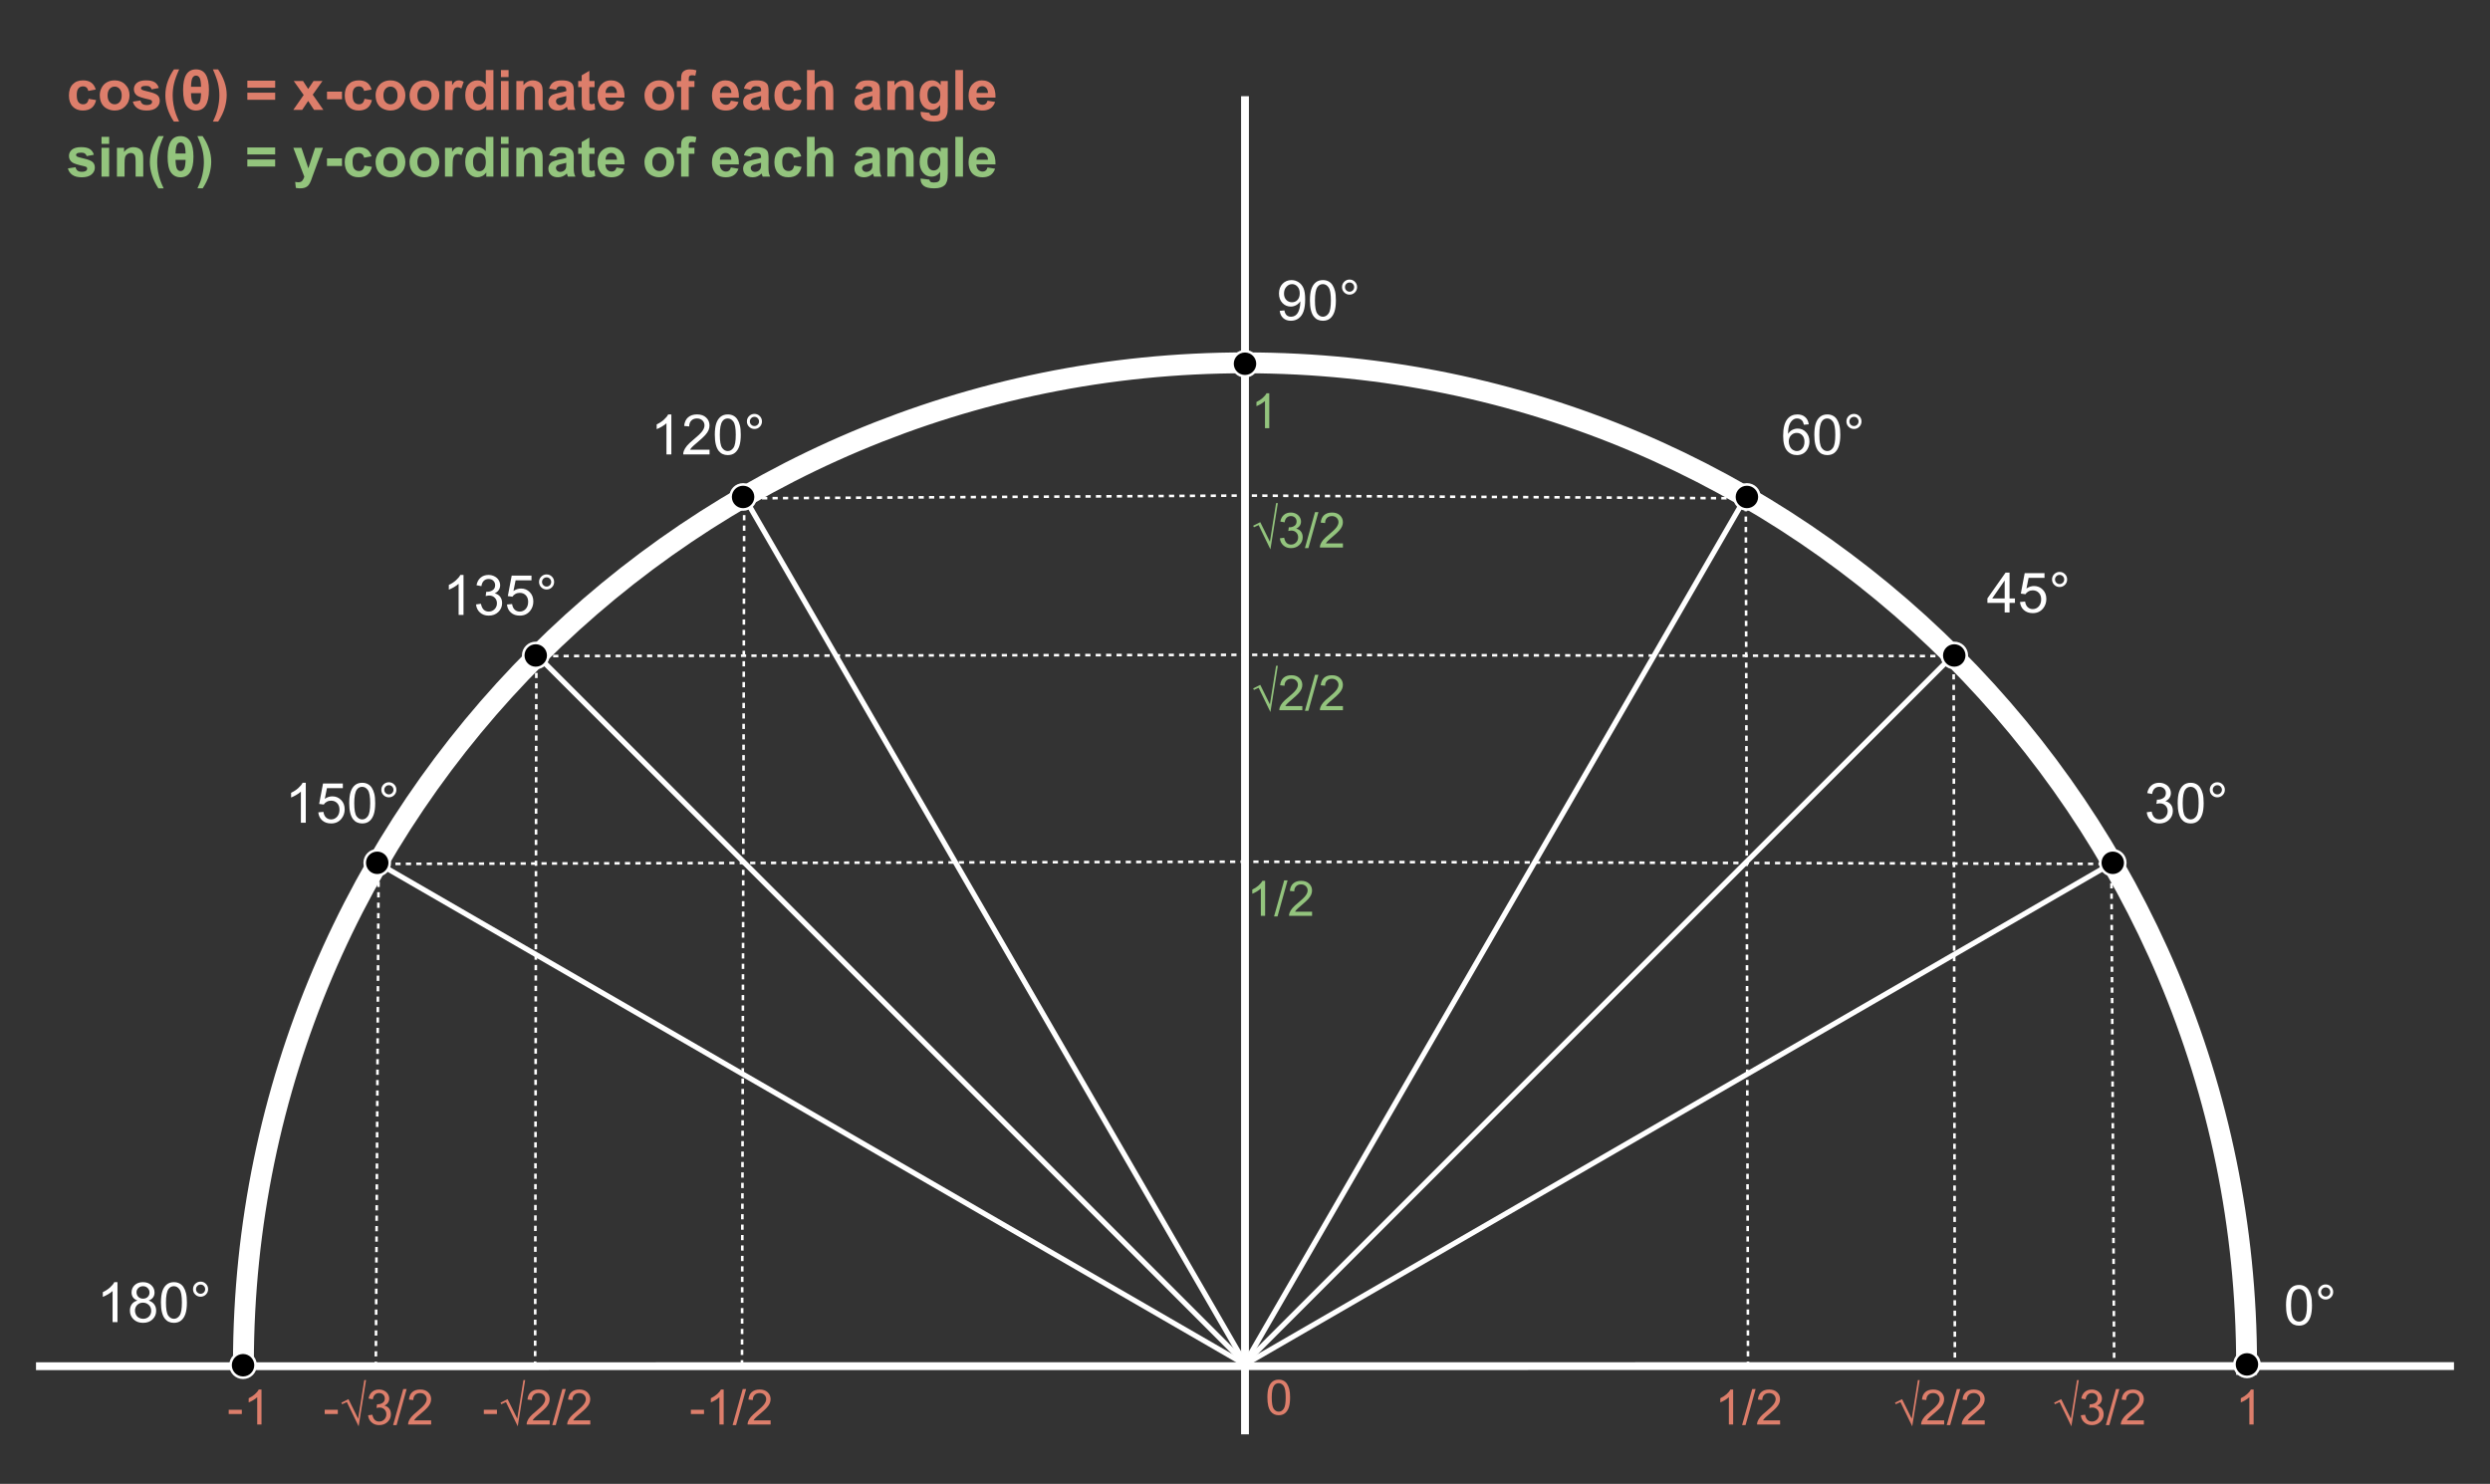 <svg version="1.1" viewBox="0.0 0.0 954.643 568.929" fill="none" stroke="none" stroke-linecap="square" stroke-miterlimit="10" xmlns:xlink="http://www.w3.org/1999/xlink" xmlns="http://www.w3.org/2000/svg"><rect x="0.0" y="0.0" width="954.643" height="568.929" fill="#333333" stroke="none"/><clipPath id="p.0"><path d="m0 0l954.643 0l0 568.929l-954.643 0l0 -568.929z" clip-rule="nonzero"/></clipPath><g clip-path="url(#p.0)"><path fill="#000000" fill-opacity="0.0" d="m0 0l954.643 0l0 568.929l-954.643 0z" fill-rule="evenodd"/><path fill="#000000" fill-opacity="0.0" d="m93.322 522.599l0 0c0.284 -211.977 172.28 -383.628 384.257 -383.486c211.977 0.142 383.743 172.023 383.743 384l-384.0 0z" fill-rule="evenodd"/><path fill="#000000" fill-opacity="0.0" d="m93.322 522.599l0 0c0.284 -211.977 172.28 -383.628 384.257 -383.486c211.977 0.142 383.743 172.023 383.743 384" fill-rule="evenodd"/><path stroke="#ffffff" stroke-width="8.0" stroke-linejoin="round" stroke-linecap="butt" d="m93.322 522.599l0 0c0.284 -211.977 172.28 -383.628 384.257 -383.486c211.977 0.142 383.743 172.023 383.743 384" fill-rule="evenodd"/><path fill="#000000" fill-opacity="0.0" d="m477.322 38.399l0 510.016" fill-rule="evenodd"/><path stroke="#ffffff" stroke-width="3.0" stroke-linejoin="round" stroke-linecap="butt" d="m477.322 38.399l0 510.016" fill-rule="evenodd"/><path fill="#000000" fill-opacity="0.0" d="m939.337 523.745l-924.032 0.063" fill-rule="evenodd"/><path stroke="#ffffff" stroke-width="3.0" stroke-linejoin="round" stroke-linecap="butt" d="m939.337 523.745l-924.032 0.063" fill-rule="evenodd"/><path fill="#000000" fill-opacity="0.0" d="m477.322 523.113l332.157 -192.0" fill-rule="evenodd"/><path stroke="#ffffff" stroke-width="2.0" stroke-linejoin="round" stroke-linecap="butt" d="m477.322 523.113l332.157 -192.0" fill-rule="evenodd"/><path fill="#000000" fill-opacity="0.0" d="m145.164 331.113l332.157 192.0" fill-rule="evenodd"/><path stroke="#ffffff" stroke-width="2.0" stroke-linejoin="round" stroke-linecap="butt" d="m145.164 331.113l332.157 192.0" fill-rule="evenodd"/><path fill="#000000" fill-opacity="0.0" d="m285.322 190.535l192.0 332.158" fill-rule="evenodd"/><path stroke="#ffffff" stroke-width="2.0" stroke-linejoin="round" stroke-linecap="butt" d="m285.322 190.535l192.0 332.158" fill-rule="evenodd"/><path fill="#000000" fill-opacity="0.0" d="m477.322 522.693l192.0 -332.158" fill-rule="evenodd"/><path stroke="#ffffff" stroke-width="2.0" stroke-linejoin="round" stroke-linecap="butt" d="m477.322 522.693l192.0 -332.158" fill-rule="evenodd"/><path fill="#000000" fill-opacity="0.0" d="m477.322 522.693l271.685 -271.685" fill-rule="evenodd"/><path stroke="#ffffff" stroke-width="2.0" stroke-linejoin="round" stroke-linecap="butt" d="m477.322 522.693l271.685 -271.685" fill-rule="evenodd"/><path fill="#000000" fill-opacity="0.0" d="m477.322 522.693l-271.685 -271.685" fill-rule="evenodd"/><path stroke="#ffffff" stroke-width="2.0" stroke-linejoin="round" stroke-linecap="butt" d="m477.322 522.693l-271.685 -271.685" fill-rule="evenodd"/><path fill="#000000" fill-opacity="0.0" d="m669.322 190.535l0.85 333.228" fill-rule="evenodd"/><path stroke="#ffffff" stroke-width="1.0" stroke-linejoin="round" stroke-linecap="butt" stroke-dasharray="1.0,3.0" d="m669.322 190.535l0.85 333.228" fill-rule="evenodd"/><path fill="#000000" fill-opacity="0.0" d="m749.007 251.008l0.472 272.756" fill-rule="evenodd"/><path stroke="#ffffff" stroke-width="1.0" stroke-linejoin="round" stroke-linecap="butt" stroke-dasharray="1.0,3.0" d="m749.007 251.008l0.472 272.756" fill-rule="evenodd"/><path fill="#000000" fill-opacity="0.0" d="m809.479 331.113l1.071 192.63" fill-rule="evenodd"/><path stroke="#ffffff" stroke-width="1.0" stroke-linejoin="round" stroke-linecap="butt" stroke-dasharray="1.0,3.0" d="m809.479 331.113l1.071 192.63" fill-rule="evenodd"/><path fill="#000000" fill-opacity="0.0" d="m285.322 190.0l-0.85 333.228" fill-rule="evenodd"/><path stroke="#ffffff" stroke-width="1.0" stroke-linejoin="round" stroke-linecap="butt" stroke-dasharray="1.0,3.0" d="m285.322 190.0l-0.85 333.228" fill-rule="evenodd"/><path fill="#000000" fill-opacity="0.0" d="m205.636 250.472l-0.472 272.756" fill-rule="evenodd"/><path stroke="#ffffff" stroke-width="1.0" stroke-linejoin="round" stroke-linecap="butt" stroke-dasharray="1.0,3.0" d="m205.636 250.472l-0.472 272.756" fill-rule="evenodd"/><path fill="#000000" fill-opacity="0.0" d="m145.164 330.577l-1.071 192.63" fill-rule="evenodd"/><path stroke="#ffffff" stroke-width="1.0" stroke-linejoin="round" stroke-linecap="butt" stroke-dasharray="1.0,3.0" d="m145.164 330.577l-1.071 192.63" fill-rule="evenodd"/><path fill="#000000" fill-opacity="0.0" d="m810.014 331.228l-333.228 -0.85" fill-rule="evenodd"/><path stroke="#ffffff" stroke-width="1.0" stroke-linejoin="round" stroke-linecap="butt" stroke-dasharray="1.0,3.0" d="m810.014 331.228l-333.228 -0.85" fill-rule="evenodd"/><path fill="#000000" fill-opacity="0.0" d="m749.542 251.543l-272.756 -0.472" fill-rule="evenodd"/><path stroke="#ffffff" stroke-width="1.0" stroke-linejoin="round" stroke-linecap="butt" stroke-dasharray="1.0,3.0" d="m749.542 251.543l-272.756 -0.472" fill-rule="evenodd"/><path fill="#000000" fill-opacity="0.0" d="m669.437 191.071l-192.63 -1.071" fill-rule="evenodd"/><path stroke="#ffffff" stroke-width="1.0" stroke-linejoin="round" stroke-linecap="butt" stroke-dasharray="1.0,3.0" d="m669.437 191.071l-192.63 -1.071" fill-rule="evenodd"/><path fill="#000000" fill-opacity="0.0" d="m144.093 331.228l333.228 -0.85" fill-rule="evenodd"/><path stroke="#ffffff" stroke-width="1.0" stroke-linejoin="round" stroke-linecap="butt" stroke-dasharray="1.0,3.0" d="m144.093 331.228l333.228 -0.85" fill-rule="evenodd"/><path fill="#000000" fill-opacity="0.0" d="m204.566 251.543l272.756 -0.472" fill-rule="evenodd"/><path stroke="#ffffff" stroke-width="1.0" stroke-linejoin="round" stroke-linecap="butt" stroke-dasharray="1.0,3.0" d="m204.566 251.543l272.756 -0.472" fill-rule="evenodd"/><path fill="#000000" fill-opacity="0.0" d="m284.671 191.071l192.63 -1.071" fill-rule="evenodd"/><path stroke="#ffffff" stroke-width="1.0" stroke-linejoin="round" stroke-linecap="butt" stroke-dasharray="1.0,3.0" d="m284.671 191.071l192.63 -1.071" fill-rule="evenodd"/><path fill="#000000" fill-opacity="0.0" d="m862.172 478.504l47.15 0l0 45.26l-47.15 0z" fill-rule="evenodd"/><path fill="#ffffff" d="m876.442 500.453q0 -2.703 0.547 -4.344q0.562 -1.656 1.656 -2.547q1.109 -0.906 2.766 -0.906q1.234 0 2.156 0.5q0.938 0.484 1.531 1.422q0.609 0.938 0.953 2.281q0.344 1.328 0.344 3.594q0 2.688 -0.562 4.344q-0.547 1.641 -1.641 2.547q-1.094 0.906 -2.781 0.906q-2.203 0 -3.469 -1.594q-1.5 -1.906 -1.5 -6.203zm1.922 0q0 3.766 0.875 5.016q0.891 1.234 2.172 1.234q1.297 0 2.172 -1.25q0.891 -1.25 0.891 -5.0q0 -3.766 -0.891 -5.0q-0.875 -1.25 -2.188 -1.25q-1.297 0 -2.062 1.094q-0.969 1.406 -0.969 5.156zm10.377 -5.109q0 -1.203 0.844 -2.047q0.859 -0.844 2.047 -0.844q1.203 0 2.047 0.844q0.844 0.844 0.844 2.047q0 1.203 -0.844 2.047q-0.844 0.844 -2.047 0.844q-1.188 0 -2.047 -0.844q-0.844 -0.844 -0.844 -2.047zm1.141 0q0 0.734 0.516 1.25q0.516 0.516 1.25 0.516q0.719 0 1.234 -0.516q0.516 -0.516 0.516 -1.25q0 -0.734 -0.516 -1.25q-0.516 -0.516 -1.234 -0.516q-0.734 0 -1.25 0.516q-0.516 0.516 -0.516 1.25z" fill-rule="nonzero"/><path fill="#000000" fill-opacity="0.0" d="m809.479 285.969l57.606 0l0 45.26l-57.606 0z" fill-rule="evenodd"/><path fill="#ffffff" d="m823.047 311.417l1.875 -0.25q0.328 1.594 1.094 2.297q0.781 0.703 1.906 0.703q1.312 0 2.219 -0.906q0.922 -0.922 0.922 -2.281q0 -1.297 -0.844 -2.125q-0.844 -0.844 -2.141 -0.844q-0.531 0 -1.328 0.203l0.203 -1.641q0.188 0.016 0.312 0.016q1.188 0 2.141 -0.625q0.969 -0.625 0.969 -1.922q0 -1.031 -0.703 -1.703q-0.688 -0.672 -1.797 -0.672q-1.094 0 -1.828 0.688q-0.719 0.688 -0.938 2.062l-1.875 -0.344q0.344 -1.875 1.562 -2.906q1.219 -1.047 3.031 -1.047q1.25 0 2.297 0.547q1.062 0.531 1.609 1.453q0.562 0.922 0.562 1.969q0 0.984 -0.531 1.797q-0.531 0.812 -1.562 1.297q1.344 0.312 2.094 1.297q0.75 0.984 0.75 2.453q0 2.0 -1.453 3.391q-1.453 1.391 -3.688 1.391q-2.016 0 -3.344 -1.188q-1.328 -1.203 -1.516 -3.109zm11.862 -3.5q0 -2.703 0.547 -4.344q0.562 -1.656 1.656 -2.547q1.109 -0.906 2.766 -0.906q1.234 0 2.156 0.5q0.938 0.484 1.531 1.422q0.609 0.938 0.953 2.281q0.344 1.328 0.344 3.594q0 2.688 -0.562 4.344q-0.547 1.641 -1.641 2.547q-1.094 0.906 -2.781 0.906q-2.203 0 -3.469 -1.594q-1.5 -1.906 -1.5 -6.203zm1.922 0q0 3.766 0.875 5.016q0.891 1.234 2.172 1.234q1.297 0 2.172 -1.25q0.891 -1.25 0.891 -5.0q0 -3.766 -0.891 -5.0q-0.875 -1.25 -2.188 -1.25q-1.297 0 -2.062 1.094q-0.969 1.406 -0.969 5.156zm10.377 -5.109q0 -1.203 0.844 -2.047q0.859 -0.844 2.047 -0.844q1.203 0 2.047 0.844q0.844 0.844 0.844 2.047q0 1.203 -0.844 2.047q-0.844 0.844 -2.047 0.844q-1.188 0 -2.047 -0.844q-0.844 -0.844 -0.844 -2.047zm1.141 0q0 0.734 0.516 1.25q0.516 0.516 1.25 0.516q0.719 0 1.234 -0.516q0.516 -0.516 0.516 -1.25q0 -0.734 -0.516 -1.25q-0.516 -0.516 -1.234 -0.516q-0.734 0 -1.25 0.516q-0.516 0.516 -0.516 1.25z" fill-rule="nonzero"/><path fill="#000000" fill-opacity="0.0" d="m749.007 205.328l57.606 0l0 45.26l-57.606 0z" fill-rule="evenodd"/><path fill="#ffffff" d="m768.574 234.808l0 -3.656l-6.625 0l0 -1.719l6.969 -9.891l1.531 0l0 9.891l2.062 0l0 1.719l-2.062 0l0 3.656l-1.875 0zm0 -5.375l0 -6.875l-4.781 6.875l4.781 0zm5.862 1.375l1.969 -0.172q0.219 1.438 1.016 2.172q0.797 0.719 1.922 0.719q1.344 0 2.281 -1.016q0.938 -1.031 0.938 -2.719q0 -1.594 -0.906 -2.516q-0.891 -0.938 -2.344 -0.938q-0.906 0 -1.641 0.422q-0.734 0.406 -1.141 1.062l-1.766 -0.234l1.484 -7.844l7.594 0l0 1.797l-6.094 0l-0.828 4.094q1.375 -0.953 2.891 -0.953q2.0 0 3.359 1.391q1.375 1.375 1.375 3.562q0 2.062 -1.203 3.578q-1.469 1.859 -4.0 1.859q-2.094 0 -3.406 -1.172q-1.312 -1.172 -1.5 -3.094zm12.299 -8.641q0 -1.203 0.844 -2.047q0.859 -0.844 2.047 -0.844q1.203 0 2.047 0.844q0.844 0.844 0.844 2.047q0 1.203 -0.844 2.047q-0.844 0.844 -2.047 0.844q-1.188 0 -2.047 -0.844q-0.844 -0.844 -0.844 -2.047zm1.141 0q0 0.734 0.516 1.25q0.516 0.516 1.25 0.516q0.719 0 1.234 -0.516q0.516 -0.516 0.516 -1.25q0 -0.734 -0.516 -1.25q-0.516 -0.516 -1.234 -0.516q-0.734 0 -1.25 0.516q-0.516 0.516 -0.516 1.25z" fill-rule="nonzero"/><path fill="#000000" fill-opacity="0.0" d="m670.172 144.74l57.606 0l0 45.26l-57.606 0z" fill-rule="evenodd"/><path fill="#ffffff" d="m693.458 162.689l-1.859 0.156q-0.25 -1.109 -0.703 -1.609q-0.766 -0.797 -1.875 -0.797q-0.906 0 -1.578 0.5q-0.891 0.641 -1.406 1.875q-0.5 1.234 -0.516 3.531q0.672 -1.031 1.641 -1.531q0.984 -0.5 2.062 -0.5q1.875 0 3.188 1.391q1.312 1.375 1.312 3.562q0 1.438 -0.625 2.672q-0.609 1.234 -1.688 1.891q-1.078 0.656 -2.453 0.656q-2.344 0 -3.828 -1.719q-1.484 -1.734 -1.484 -5.688q0 -4.422 1.641 -6.438q1.422 -1.75 3.844 -1.75q1.797 0 2.953 1.016q1.156 1.0 1.375 2.781zm-7.656 6.578q0 0.969 0.406 1.859q0.422 0.891 1.156 1.359q0.75 0.453 1.562 0.453q1.188 0 2.031 -0.953q0.859 -0.969 0.859 -2.609q0 -1.578 -0.844 -2.484q-0.844 -0.922 -2.125 -0.922q-1.266 0 -2.156 0.922q-0.891 0.906 -0.891 2.375zm9.799 -2.578q0 -2.703 0.547 -4.344q0.562 -1.656 1.656 -2.547q1.109 -0.906 2.766 -0.906q1.234 0 2.156 0.5q0.938 0.484 1.531 1.422q0.609 0.938 0.953 2.281q0.344 1.328 0.344 3.594q0 2.688 -0.562 4.344q-0.547 1.641 -1.641 2.547q-1.094 0.906 -2.781 0.906q-2.203 0 -3.469 -1.594q-1.5 -1.906 -1.5 -6.203zm1.922 0q0 3.766 0.875 5.016q0.891 1.234 2.172 1.234q1.297 0 2.172 -1.25q0.891 -1.25 0.891 -5.0q0 -3.766 -0.891 -5.0q-0.875 -1.25 -2.188 -1.25q-1.297 0 -2.062 1.094q-0.969 1.406 -0.969 5.156zm10.377 -5.109q0 -1.203 0.844 -2.047q0.859 -0.844 2.047 -0.844q1.203 0 2.047 0.844q0.844 0.844 0.844 2.047q0 1.203 -0.844 2.047q-0.844 0.844 -2.047 0.844q-1.188 0 -2.047 -0.844q-0.844 -0.844 -0.844 -2.047zm1.141 0q0 0.734 0.516 1.25q0.516 0.516 1.25 0.516q0.719 0 1.234 -0.516q0.516 -0.516 0.516 -1.25q0 -0.734 -0.516 -1.25q-0.516 -0.516 -1.234 -0.516q-0.734 0 -1.25 0.516q-0.516 0.516 -0.516 1.25z" fill-rule="nonzero"/><path fill="#000000" fill-opacity="0.0" d="m476.786 93.234l57.606 0l0 45.26l-57.606 0z" fill-rule="evenodd"/><path fill="#ffffff" d="m490.635 119.182l1.797 -0.172q0.234 1.281 0.875 1.859q0.641 0.562 1.656 0.562q0.859 0 1.516 -0.391q0.656 -0.406 1.062 -1.062q0.422 -0.656 0.703 -1.781q0.281 -1.125 0.281 -2.297q0 -0.125 -0.016 -0.375q-0.562 0.891 -1.531 1.453q-0.969 0.562 -2.109 0.562q-1.891 0 -3.203 -1.375q-1.312 -1.375 -1.312 -3.625q0 -2.328 1.359 -3.734q1.375 -1.422 3.438 -1.422q1.484 0 2.719 0.812q1.234 0.797 1.875 2.281q0.641 1.484 0.641 4.281q0 2.938 -0.641 4.672q-0.625 1.734 -1.891 2.641q-1.25 0.906 -2.938 0.906q-1.781 0 -2.922 -1.0q-1.141 -1.0 -1.359 -2.797zm7.672 -6.734q0 -1.609 -0.859 -2.562q-0.859 -0.953 -2.062 -0.953q-1.25 0 -2.188 1.031q-0.922 1.016 -0.922 2.641q0 1.453 0.875 2.375q0.891 0.906 2.172 0.906q1.312 0 2.141 -0.906q0.844 -0.922 0.844 -2.531zm3.909 2.734q0 -2.703 0.547 -4.344q0.562 -1.656 1.656 -2.547q1.109 -0.906 2.766 -0.906q1.234 0 2.156 0.5q0.938 0.484 1.531 1.422q0.609 0.938 0.953 2.281q0.344 1.328 0.344 3.594q0 2.688 -0.562 4.344q-0.547 1.641 -1.641 2.547q-1.094 0.906 -2.781 0.906q-2.203 0 -3.469 -1.594q-1.5 -1.906 -1.5 -6.203zm1.922 0q0 3.766 0.875 5.016q0.891 1.234 2.172 1.234q1.297 0 2.172 -1.25q0.891 -1.25 0.891 -5.0q0 -3.766 -0.891 -5.0q-0.875 -1.25 -2.188 -1.25q-1.297 0 -2.062 1.094q-0.969 1.406 -0.969 5.156zm10.377 -5.109q0 -1.203 0.844 -2.047q0.859 -0.844 2.047 -0.844q1.203 0 2.047 0.844q0.844 0.844 0.844 2.047q0 1.203 -0.844 2.047q-0.844 0.844 -2.047 0.844q-1.188 0 -2.047 -0.844q-0.844 -0.844 -0.844 -2.047zm1.141 0q0 0.734 0.516 1.25q0.516 0.516 1.25 0.516q0.719 0 1.234 -0.516q0.516 -0.516 0.516 -1.25q0 -0.734 -0.516 -1.25q-0.516 -0.516 -1.234 -0.516q-0.734 0 -1.25 0.516q-0.516 0.516 -0.516 1.25z" fill-rule="nonzero"/><path fill="#000000" fill-opacity="0.0" d="m238.172 144.74l66.646 0l0 45.26l-66.646 0z" fill-rule="evenodd"/><path fill="#ffffff" d="m257.391 174.22l-1.875 0l0 -11.938q-0.688 0.641 -1.781 1.281q-1.094 0.641 -1.969 0.969l0 -1.812q1.562 -0.734 2.734 -1.781q1.188 -1.062 1.672 -2.047l1.219 0l0 15.328zm14.643 -1.797l0 1.797l-10.094 0q-0.016 -0.672 0.219 -1.297q0.391 -1.031 1.234 -2.031q0.859 -1.0 2.453 -2.312q2.5 -2.047 3.375 -3.234q0.875 -1.203 0.875 -2.25q0 -1.125 -0.797 -1.891q-0.797 -0.766 -2.078 -0.766q-1.359 0 -2.172 0.812q-0.812 0.812 -0.828 2.25l-1.922 -0.188q0.203 -2.156 1.484 -3.281q1.297 -1.141 3.469 -1.141q2.203 0 3.484 1.219q1.281 1.219 1.281 3.016q0 0.922 -0.375 1.812q-0.375 0.875 -1.25 1.859q-0.859 0.969 -2.891 2.688q-1.688 1.406 -2.172 1.922q-0.469 0.5 -0.781 1.016l7.484 0zm2.018 -5.734q0 -2.703 0.547 -4.344q0.562 -1.656 1.656 -2.547q1.109 -0.906 2.766 -0.906q1.234 0 2.156 0.5q0.938 0.484 1.531 1.422q0.609 0.938 0.953 2.281q0.344 1.328 0.344 3.594q0 2.688 -0.562 4.344q-0.547 1.641 -1.641 2.547q-1.094 0.906 -2.781 0.906q-2.203 0 -3.469 -1.594q-1.5 -1.906 -1.5 -6.203zm1.922 0q0 3.766 0.875 5.016q0.891 1.234 2.172 1.234q1.297 0 2.172 -1.25q0.891 -1.25 0.891 -5.0q0 -3.766 -0.891 -5.0q-0.875 -1.25 -2.188 -1.25q-1.297 0 -2.062 1.094q-0.969 1.406 -0.969 5.156zm10.377 -5.109q0 -1.203 0.844 -2.047q0.859 -0.844 2.047 -0.844q1.203 0 2.047 0.844q0.844 0.844 0.844 2.047q0 1.203 -0.844 2.047q-0.844 0.844 -2.047 0.844q-1.188 0 -2.047 -0.844q-0.844 -0.844 -0.844 -2.047zm1.141 0q0 0.734 0.516 1.25q0.516 0.516 1.25 0.516q0.719 0 1.234 -0.516q0.516 -0.516 0.516 -1.25q0 -0.734 -0.516 -1.25q-0.516 -0.516 -1.234 -0.516q-0.734 0 -1.25 0.516q-0.516 0.516 -0.516 1.25z" fill-rule="nonzero"/><path fill="#000000" fill-opacity="0.0" d="m158.487 206.283l66.646 0l0 45.26l-66.646 0z" fill-rule="evenodd"/><path fill="#ffffff" d="m177.706 235.763l-1.875 0l0 -11.938q-0.688 0.641 -1.781 1.281q-1.094 0.641 -1.969 0.969l0 -1.812q1.562 -0.734 2.734 -1.781q1.188 -1.062 1.672 -2.047l1.219 0l0 15.328zm4.799 -4.031l1.875 -0.25q0.328 1.594 1.094 2.297q0.781 0.703 1.906 0.703q1.312 0 2.219 -0.906q0.922 -0.922 0.922 -2.281q0 -1.297 -0.844 -2.125q-0.844 -0.844 -2.141 -0.844q-0.531 0 -1.328 0.203l0.203 -1.641q0.188 0.016 0.312 0.016q1.188 0 2.141 -0.625q0.969 -0.625 0.969 -1.922q0 -1.031 -0.703 -1.703q-0.688 -0.672 -1.797 -0.672q-1.094 0 -1.828 0.688q-0.719 0.688 -0.938 2.062l-1.875 -0.344q0.344 -1.875 1.562 -2.906q1.219 -1.047 3.031 -1.047q1.25 0 2.297 0.547q1.062 0.531 1.609 1.453q0.562 0.922 0.562 1.969q0 0.984 -0.531 1.797q-0.531 0.812 -1.562 1.297q1.344 0.312 2.094 1.297q0.75 0.984 0.75 2.453q0 2.0 -1.453 3.391q-1.453 1.391 -3.688 1.391q-2.016 0 -3.344 -1.188q-1.328 -1.203 -1.516 -3.109zm11.862 0.031l1.969 -0.172q0.219 1.438 1.016 2.172q0.797 0.719 1.922 0.719q1.344 0 2.281 -1.016q0.938 -1.031 0.938 -2.719q0 -1.594 -0.906 -2.516q-0.891 -0.938 -2.344 -0.938q-0.906 0 -1.641 0.422q-0.734 0.406 -1.141 1.062l-1.766 -0.234l1.484 -7.844l7.594 0l0 1.797l-6.094 0l-0.828 4.094q1.375 -0.953 2.891 -0.953q2.0 0 3.359 1.391q1.375 1.375 1.375 3.562q0 2.062 -1.203 3.578q-1.469 1.859 -4.0 1.859q-2.094 0 -3.406 -1.172q-1.312 -1.172 -1.5 -3.094zm12.299 -8.641q0 -1.203 0.844 -2.047q0.859 -0.844 2.047 -0.844q1.203 0 2.047 0.844q0.844 0.844 0.844 2.047q0 1.203 -0.844 2.047q-0.844 0.844 -2.047 0.844q-1.188 0 -2.047 -0.844q-0.844 -0.844 -0.844 -2.047zm1.141 0q0 0.734 0.516 1.25q0.516 0.516 1.25 0.516q0.719 0 1.234 -0.516q0.516 -0.516 0.516 -1.25q0 -0.734 -0.516 -1.25q-0.516 -0.516 -1.234 -0.516q-0.734 0 -1.25 0.516q-0.516 0.516 -0.516 1.25z" fill-rule="nonzero"/><path fill="#000000" fill-opacity="0.0" d="m98.014 285.969l66.646 0l0 45.26l-66.646 0z" fill-rule="evenodd"/><path fill="#ffffff" d="m117.233 315.449l-1.875 0l0 -11.938q-0.688 0.641 -1.781 1.281q-1.094 0.641 -1.969 0.969l0 -1.812q1.562 -0.734 2.734 -1.781q1.188 -1.062 1.672 -2.047l1.219 0l0 15.328zm4.799 -4.0l1.969 -0.172q0.219 1.438 1.016 2.172q0.797 0.719 1.922 0.719q1.344 0 2.281 -1.016q0.938 -1.031 0.938 -2.719q0 -1.594 -0.906 -2.516q-0.891 -0.938 -2.344 -0.938q-0.906 0 -1.641 0.422q-0.734 0.406 -1.141 1.062l-1.766 -0.234l1.484 -7.844l7.594 0l0 1.797l-6.094 0l-0.828 4.094q1.375 -0.953 2.891 -0.953q2 0 3.359 1.391q1.375 1.375 1.375 3.562q0 2.062 -1.203 3.578q-1.469 1.859 -4 1.859q-2.094 0 -3.406 -1.172q-1.312 -1.172 -1.5 -3.094zm11.862 -3.531q0 -2.703 0.547 -4.344q0.562 -1.656 1.656 -2.547q1.109 -0.906 2.766 -0.906q1.234 0 2.156 0.5q0.938 0.484 1.531 1.422q0.609 0.938 0.953 2.281q0.344 1.328 0.344 3.594q0 2.688 -0.562 4.344q-0.547 1.641 -1.641 2.547q-1.094 0.906 -2.781 0.906q-2.203 0 -3.469 -1.594q-1.5 -1.906 -1.5 -6.203zm1.922 0q0 3.766 0.875 5.016q0.891 1.234 2.172 1.234q1.297 0 2.172 -1.25q0.891 -1.25 0.891 -5.0q0 -3.766 -0.891 -5.0q-0.875 -1.25 -2.188 -1.25q-1.297 0 -2.062 1.094q-0.969 1.406 -0.969 5.156zm10.377 -5.109q0 -1.203 0.844 -2.047q0.859 -0.844 2.047 -0.844q1.203 0 2.047 0.844q0.844 0.844 0.844 2.047q0 1.203 -0.844 2.047q-0.844 0.844 -2.047 0.844q-1.188 0 -2.047 -0.844q-0.844 -0.844 -0.844 -2.047zm1.141 0q0 0.734 0.516 1.25q0.516 0.516 1.25 0.516q0.719 0 1.234 -0.516q0.516 -0.516 0.516 -1.25q0 -0.734 -0.516 -1.25q-0.516 -0.516 -1.234 -0.516q-0.734 0 -1.25 0.516q-0.516 0.516 -0.516 1.25z" fill-rule="nonzero"/><path fill="#000000" fill-opacity="0.0" d="m25.825 477.433l66.646 0l0 45.26l-66.646 0z" fill-rule="evenodd"/><path fill="#ffffff" d="m45.044 506.913l-1.875 0l0 -11.938q-0.688 0.641 -1.781 1.281q-1.094 0.641 -1.969 0.969l0 -1.812q1.562 -0.734 2.734 -1.781q1.188 -1.062 1.672 -2.047l1.219 0l0 15.328zm7.674 -8.281q-1.156 -0.422 -1.719 -1.219q-0.562 -0.797 -0.562 -1.891q0 -1.672 1.188 -2.797q1.203 -1.141 3.188 -1.141q2.0 0 3.219 1.172q1.219 1.156 1.219 2.812q0 1.062 -0.562 1.859q-0.547 0.781 -1.688 1.203q1.406 0.453 2.141 1.484q0.734 1.016 0.734 2.438q0 1.953 -1.391 3.297q-1.375 1.328 -3.641 1.328q-2.25 0 -3.641 -1.344q-1.391 -1.344 -1.391 -3.344q0 -1.484 0.75 -2.484q0.766 -1.016 2.156 -1.375zm-0.375 -3.172q0 1.078 0.703 1.766q0.703 0.688 1.812 0.688q1.078 0 1.766 -0.672q0.703 -0.688 0.703 -1.672q0 -1.031 -0.719 -1.734q-0.703 -0.703 -1.766 -0.703q-1.078 0 -1.797 0.688q-0.703 0.688 -0.703 1.641zm-0.594 7.047q0 0.797 0.375 1.547q0.375 0.75 1.125 1.172q0.75 0.406 1.625 0.406q1.344 0 2.219 -0.859q0.875 -0.875 0.875 -2.203q0 -1.359 -0.906 -2.234q-0.906 -0.891 -2.25 -0.891q-1.328 0 -2.203 0.875q-0.859 0.875 -0.859 2.188zm9.955 -3.125q0 -2.703 0.547 -4.344q0.562 -1.656 1.656 -2.547q1.109 -0.906 2.766 -0.906q1.234 0 2.156 0.5q0.938 0.484 1.531 1.422q0.609 0.938 0.953 2.281q0.344 1.328 0.344 3.594q0 2.688 -0.562 4.344q-0.547 1.641 -1.641 2.547q-1.094 0.906 -2.781 0.906q-2.203 0 -3.469 -1.594q-1.5 -1.906 -1.5 -6.203zm1.922 0q0 3.766 0.875 5.016q0.891 1.234 2.172 1.234q1.297 0 2.172 -1.25q0.891 -1.25 0.891 -5.0q0 -3.766 -0.891 -5.0q-0.875 -1.25 -2.188 -1.25q-1.297 0 -2.062 1.094q-0.969 1.406 -0.969 5.156zm10.377 -5.109q0 -1.203 0.844 -2.047q0.859 -0.844 2.047 -0.844q1.203 0 2.047 0.844q0.844 0.844 0.844 2.047q0 1.203 -0.844 2.047q-0.844 0.844 -2.047 0.844q-1.188 0 -2.047 -0.844q-0.844 -0.844 -0.844 -2.047zm1.141 0q0 0.734 0.516 1.25q0.516 0.516 1.25 0.516q0.719 0 1.234 -0.516q0.516 -0.516 0.516 -1.25q0 -0.734 -0.516 -1.25q-0.516 -0.516 -1.234 -0.516q-0.734 0 -1.25 0.516q-0.516 0.516 -0.516 1.25z" fill-rule="nonzero"/><path fill="#000000" fill-opacity="0.0" d="m476.676 190.0l63.654 0l0 25.543l-63.654 0z" fill-rule="evenodd"/><path fill="#93c47d" d="m489.238 192.889l0.672 0l-2.844 17.734l-4.516 -9.297l-1.797 0.828l-0.312 -0.578l2.734 -1.375l3.703 7.5l2.359 -14.812zm1.458 13.5l1.641 -0.219q0.281 1.406 0.953 2.016q0.688 0.609 1.656 0.609q1.156 0 1.953 -0.797q0.797 -0.797 0.797 -1.984q0 -1.125 -0.734 -1.859q-0.734 -0.734 -1.875 -0.734q-0.469 0 -1.156 0.172l0.188 -1.438q0.156 0.016 0.266 0.016q1.047 0 1.875 -0.547q0.844 -0.547 0.844 -1.672q0 -0.906 -0.609 -1.5q-0.609 -0.594 -1.578 -0.594q-0.953 0 -1.594 0.609q-0.641 0.594 -0.812 1.797l-1.641 -0.297q0.297 -1.641 1.359 -2.547q1.062 -0.906 2.656 -0.906q1.094 0 2.0 0.469q0.922 0.469 1.406 1.281q0.5 0.812 0.5 1.719q0 0.859 -0.469 1.578q-0.469 0.703 -1.375 1.125q1.188 0.281 1.844 1.141q0.656 0.859 0.656 2.156q0 1.734 -1.281 2.953q-1.266 1.219 -3.219 1.219q-1.766 0 -2.922 -1.047q-1.156 -1.047 -1.328 -2.719zm9.594 3.766l3.875 -13.812l1.312 0l-3.859 13.812l-1.328 0zm14.574 -1.812l0 1.578l-8.828 0q-0.016 -0.594 0.188 -1.141q0.344 -0.906 1.078 -1.781q0.75 -0.875 2.156 -2.016q2.172 -1.781 2.938 -2.828q0.766 -1.047 0.766 -1.969q0 -0.984 -0.703 -1.641q-0.688 -0.672 -1.812 -0.672q-1.188 0 -1.906 0.719q-0.703 0.703 -0.703 1.953l-1.688 -0.172q0.172 -1.891 1.297 -2.875q1.141 -0.984 3.031 -0.984q1.922 0 3.047 1.062q1.125 1.062 1.125 2.641q0 0.797 -0.328 1.578q-0.328 0.781 -1.094 1.641q-0.75 0.844 -2.531 2.344q-1.469 1.234 -1.891 1.688q-0.422 0.438 -0.688 0.875l6.547 0z" fill-rule="nonzero"/><path fill="#000000" fill-opacity="0.0" d="m476.676 252.373l63.654 0l0 25.543l-63.654 0z" fill-rule="evenodd"/><path fill="#93c47d" d="m489.238 255.261l0.672 0l-2.844 17.734l-4.516 -9.297l-1.797 0.828l-0.312 -0.578l2.734 -1.375l3.703 7.5l2.359 -14.812zm10.067 15.453l0 1.578l-8.828 0q-0.016 -0.594 0.188 -1.141q0.344 -0.906 1.078 -1.781q0.75 -0.875 2.156 -2.016q2.172 -1.781 2.938 -2.828q0.766 -1.047 0.766 -1.969q0 -0.984 -0.703 -1.641q-0.688 -0.672 -1.812 -0.672q-1.188 0 -1.906 0.719q-0.703 0.703 -0.703 1.953l-1.688 -0.172q0.172 -1.891 1.297 -2.875q1.141 -0.984 3.031 -0.984q1.922 0 3.047 1.062q1.125 1.062 1.125 2.641q0 0.797 -0.328 1.578q-0.328 0.781 -1.094 1.641q-0.75 0.844 -2.531 2.344q-1.469 1.234 -1.891 1.688q-0.422 0.438 -0.688 0.875l6.547 0zm0.985 1.812l3.875 -13.812l1.312 0l-3.859 13.812l-1.328 0zm14.574 -1.812l0 1.578l-8.828 0q-0.016 -0.594 0.188 -1.141q0.344 -0.906 1.078 -1.781q0.75 -0.875 2.156 -2.016q2.172 -1.781 2.938 -2.828q0.766 -1.047 0.766 -1.969q0 -0.984 -0.703 -1.641q-0.688 -0.672 -1.812 -0.672q-1.188 0 -1.906 0.719q-0.703 0.703 -0.703 1.953l-1.688 -0.172q0.172 -1.891 1.297 -2.875q1.141 -0.984 3.031 -0.984q1.922 0 3.047 1.062q1.125 1.062 1.125 2.641q0 0.797 -0.328 1.578q-0.328 0.781 -1.094 1.641q-0.75 0.844 -2.531 2.344q-1.469 1.234 -1.891 1.688q-0.422 0.438 -0.688 0.875l6.547 0z" fill-rule="nonzero"/><path fill="#000000" fill-opacity="0.0" d="m475.085 331.207l63.654 0l0 25.543l-63.654 0z" fill-rule="evenodd"/><path fill="#93c47d" d="m485.038 351.127l-1.641 0l0 -10.453q-0.594 0.562 -1.562 1.141q-0.953 0.562 -1.719 0.844l0 -1.594q1.375 -0.641 2.406 -1.562q1.031 -0.922 1.453 -1.781l1.062 0l0 13.406zm3.423 0.234l3.875 -13.812l1.312 0l-3.859 13.812l-1.328 0zm14.574 -1.812l0 1.578l-8.828 0q-0.016 -0.594 0.188 -1.141q0.344 -0.906 1.078 -1.781q0.75 -0.875 2.156 -2.016q2.172 -1.781 2.938 -2.828q0.766 -1.047 0.766 -1.969q0 -0.984 -0.703 -1.641q-0.688 -0.672 -1.812 -0.672q-1.188 0 -1.906 0.719q-0.703 0.703 -0.703 1.953l-1.688 -0.172q0.172 -1.891 1.297 -2.875q1.141 -0.984 3.031 -0.984q1.922 0 3.047 1.062q1.125 1.062 1.125 2.641q0 0.797 -0.328 1.578q-0.328 0.781 -1.094 1.641q-0.75 0.844 -2.531 2.344q-1.469 1.234 -1.891 1.688q-0.422 0.438 -0.688 0.875l6.547 0z" fill-rule="nonzero"/><path fill="#000000" fill-opacity="0.0" d="m654.521 528.231l32.0 0l0 24.567l-32.0 0z" fill-rule="evenodd"/><path fill="#dd7e6b" d="m664.474 546.151l-1.641 0l0 -10.453q-0.594 0.562 -1.562 1.141q-0.953 0.562 -1.719 0.844l0 -1.594q1.375 -0.641 2.406 -1.562q1.031 -0.922 1.453 -1.781l1.062 0l0 13.406zm3.423 0.234l3.875 -13.812l1.312 0l-3.859 13.812l-1.328 0zm14.574 -1.812l0 1.578l-8.828 0q-0.016 -0.594 0.188 -1.141q0.344 -0.906 1.078 -1.781q0.75 -0.875 2.156 -2.016q2.172 -1.781 2.938 -2.828q0.766 -1.047 0.766 -1.969q0 -0.984 -0.703 -1.641q-0.688 -0.672 -1.812 -0.672q-1.188 0 -1.906 0.719q-0.703 0.703 -0.703 1.953l-1.688 -0.172q0.172 -1.891 1.297 -2.875q1.141 -0.984 3.031 -0.984q1.922 0 3.047 1.062q1.125 1.062 1.125 2.641q0 0.797 -0.328 1.578q-0.328 0.781 -1.094 1.641q-0.75 0.844 -2.531 2.344q-1.469 1.234 -1.891 1.688q-0.422 0.438 -0.688 0.875l6.547 0z" fill-rule="nonzero"/><path fill="#000000" fill-opacity="0.0" d="m722.741 528.231l43.15 0l0 24.567l-43.15 0z" fill-rule="evenodd"/><path fill="#dd7e6b" d="m735.304 529.12l0.672 0l-2.844 17.734l-4.516 -9.297l-1.797 0.828l-0.312 -0.578l2.734 -1.375l3.703 7.5l2.359 -14.812zm10.067 15.453l0 1.578l-8.828 0q-0.016 -0.594 0.188 -1.141q0.344 -0.906 1.078 -1.781q0.75 -0.875 2.156 -2.016q2.172 -1.781 2.938 -2.828q0.766 -1.047 0.766 -1.969q0 -0.984 -0.703 -1.641q-0.688 -0.672 -1.812 -0.672q-1.188 0 -1.906 0.719q-0.703 0.703 -0.703 1.953l-1.688 -0.172q0.172 -1.891 1.297 -2.875q1.141 -0.984 3.031 -0.984q1.922 0 3.047 1.062q1.125 1.062 1.125 2.641q0 0.797 -0.328 1.578q-0.328 0.781 -1.094 1.641q-0.75 0.844 -2.531 2.344q-1.469 1.234 -1.891 1.688q-0.422 0.438 -0.688 0.875l6.547 0zm0.985 1.812l3.875 -13.812l1.312 0l-3.859 13.812l-1.328 0zm14.574 -1.812l0 1.578l-8.828 0q-0.016 -0.594 0.188 -1.141q0.344 -0.906 1.078 -1.781q0.75 -0.875 2.156 -2.016q2.172 -1.781 2.938 -2.828q0.766 -1.047 0.766 -1.969q0 -0.984 -0.703 -1.641q-0.688 -0.672 -1.812 -0.672q-1.188 0 -1.906 0.719q-0.703 0.703 -0.703 1.953l-1.688 -0.172q0.172 -1.891 1.297 -2.875q1.141 -0.984 3.031 -0.984q1.922 0 3.047 1.062q1.125 1.062 1.125 2.641q0 0.797 -0.328 1.578q-0.328 0.781 -1.094 1.641q-0.75 0.844 -2.531 2.344q-1.469 1.234 -1.891 1.688q-0.422 0.438 -0.688 0.875l6.547 0z" fill-rule="nonzero"/><path fill="#000000" fill-opacity="0.0" d="m783.749 528.231l43.15 0l0 24.567l-43.15 0z" fill-rule="evenodd"/><path fill="#dd7e6b" d="m796.312 529.12l0.672 0l-2.844 17.734l-4.516 -9.297l-1.797 0.828l-0.312 -0.578l2.734 -1.375l3.703 7.5l2.359 -14.812zm1.458 13.5l1.641 -0.219q0.281 1.406 0.953 2.016q0.688 0.609 1.656 0.609q1.156 0 1.953 -0.797q0.797 -0.797 0.797 -1.984q0 -1.125 -0.734 -1.859q-0.734 -0.734 -1.875 -0.734q-0.469 0 -1.156 0.172l0.188 -1.438q0.156 0.016 0.266 0.016q1.047 0 1.875 -0.547q0.844 -0.547 0.844 -1.672q0 -0.906 -0.609 -1.5q-0.609 -0.594 -1.578 -0.594q-0.953 0 -1.594 0.609q-0.641 0.594 -0.812 1.797l-1.641 -0.297q0.297 -1.641 1.359 -2.547q1.062 -0.906 2.656 -0.906q1.094 0 2.0 0.469q0.922 0.469 1.406 1.281q0.5 0.812 0.5 1.719q0 0.859 -0.469 1.578q-0.469 0.703 -1.375 1.125q1.188 0.281 1.844 1.141q0.656 0.859 0.656 2.156q0 1.734 -1.281 2.953q-1.266 1.219 -3.219 1.219q-1.766 0 -2.922 -1.047q-1.156 -1.047 -1.328 -2.719zm9.594 3.766l3.875 -13.812l1.312 0l-3.859 13.812l-1.328 0zm14.574 -1.812l0 1.578l-8.828 0q-0.016 -0.594 0.188 -1.141q0.344 -0.906 1.078 -1.781q0.75 -0.875 2.156 -2.016q2.172 -1.781 2.938 -2.828q0.766 -1.047 0.766 -1.969q0 -0.984 -0.703 -1.641q-0.688 -0.672 -1.812 -0.672q-1.188 0 -1.906 0.719q-0.703 0.703 -0.703 1.953l-1.688 -0.172q0.172 -1.891 1.297 -2.875q1.141 -0.984 3.031 -0.984q1.922 0 3.047 1.062q1.125 1.062 1.125 2.641q0 0.797 -0.328 1.578q-0.328 0.781 -1.094 1.641q-0.75 0.844 -2.531 2.344q-1.469 1.234 -1.891 1.688q-0.422 0.438 -0.688 0.875l6.547 0z" fill-rule="nonzero"/><path fill="#000000" fill-opacity="0.0" d="m300.122 528.231l-38.835 0l0 24.567l38.835 0z" fill-rule="evenodd"/><path fill="#dd7e6b" d="m264.881 542.135l0 -1.641l5.031 0l0 1.641l-5.031 0zm12.572 4.016l-1.641 0l0 -10.453q-0.594 0.562 -1.562 1.141q-0.953 0.562 -1.719 0.844l0 -1.594q1.375 -0.641 2.406 -1.562q1.031 -0.922 1.453 -1.781l1.062 0l0 13.406zm3.423 0.234l3.875 -13.812l1.312 0l-3.859 13.812l-1.328 0zm14.574 -1.812l0 1.578l-8.828 0q-0.016 -0.594 0.188 -1.141q0.344 -0.906 1.078 -1.781q0.75 -0.875 2.156 -2.016q2.172 -1.781 2.938 -2.828q0.766 -1.047 0.766 -1.969q0 -0.984 -0.703 -1.641q-0.688 -0.672 -1.812 -0.672q-1.188 0 -1.906 0.719q-0.703 0.703 -0.703 1.953l-1.688 -0.172q0.172 -1.891 1.297 -2.875q1.141 -0.984 3.031 -0.984q1.922 0 3.047 1.062q1.125 1.062 1.125 2.641q0 0.797 -0.328 1.578q-0.328 0.781 -1.094 1.641q-0.75 0.844 -2.531 2.344q-1.469 1.234 -1.891 1.688q-0.422 0.438 -0.688 0.875l6.547 0z" fill-rule="nonzero"/><path fill="#000000" fill-opacity="0.0" d="m234.122 528.231l-52.22 0l0 24.567l52.22 0z" fill-rule="evenodd"/><path fill="#dd7e6b" d="m185.495 542.135l0 -1.641l5.031 0l0 1.641l-5.031 0zm15.181 -13.016l0.672 0l-2.844 17.734l-4.516 -9.297l-1.797 0.828l-0.312 -0.578l2.734 -1.375l3.703 7.5l2.359 -14.812zm10.067 15.453l0 1.578l-8.828 0q-0.016 -0.594 0.188 -1.141q0.344 -0.906 1.078 -1.781q0.75 -0.875 2.156 -2.016q2.172 -1.781 2.938 -2.828q0.766 -1.047 0.766 -1.969q0 -0.984 -0.703 -1.641q-0.688 -0.672 -1.812 -0.672q-1.188 0 -1.906 0.719q-0.703 0.703 -0.703 1.953l-1.688 -0.172q0.172 -1.891 1.297 -2.875q1.141 -0.984 3.031 -0.984q1.922 0 3.047 1.062q1.125 1.062 1.125 2.641q0 0.797 -0.328 1.578q-0.328 0.781 -1.094 1.641q-0.75 0.844 -2.531 2.344q-1.469 1.234 -1.891 1.688q-0.422 0.438 -0.688 0.875l6.547 0zm0.985 1.812l3.875 -13.812l1.312 0l-3.859 13.812l-1.328 0zm14.574 -1.812l0 1.578l-8.828 0q-0.016 -0.594 0.188 -1.141q0.344 -0.906 1.078 -1.781q0.75 -0.875 2.156 -2.016q2.172 -1.781 2.938 -2.828q0.766 -1.047 0.766 -1.969q0 -0.984 -0.703 -1.641q-0.688 -0.672 -1.812 -0.672q-1.188 0 -1.906 0.719q-0.703 0.703 -0.703 1.953l-1.688 -0.172q0.172 -1.891 1.297 -2.875q1.141 -0.984 3.031 -0.984q1.922 0 3.047 1.062q1.125 1.062 1.125 2.641q0 0.797 -0.328 1.578q-0.328 0.781 -1.094 1.641q-0.75 0.844 -2.531 2.344q-1.469 1.234 -1.891 1.688q-0.422 0.438 -0.688 0.875l6.547 0z" fill-rule="nonzero"/><path fill="#000000" fill-opacity="0.0" d="m173.114 528.231l-52.22 0l0 24.567l52.22 0z" fill-rule="evenodd"/><path fill="#dd7e6b" d="m124.487 542.135l0 -1.641l5.031 0l0 1.641l-5.031 0zm15.181 -13.016l0.672 0l-2.844 17.734l-4.516 -9.297l-1.797 0.828l-0.312 -0.578l2.734 -1.375l3.703 7.5l2.359 -14.812zm1.458 13.5l1.641 -0.219q0.281 1.406 0.953 2.016q0.688 0.609 1.656 0.609q1.156 0 1.953 -0.797q0.797 -0.797 0.797 -1.984q0 -1.125 -0.734 -1.859q-0.734 -0.734 -1.875 -0.734q-0.469 0 -1.156 0.172l0.188 -1.438q0.156 0.016 0.266 0.016q1.047 0 1.875 -0.547q0.844 -0.547 0.844 -1.672q0 -0.906 -0.609 -1.5q-0.609 -0.594 -1.578 -0.594q-0.953 0 -1.594 0.609q-0.641 0.594 -0.812 1.797l-1.641 -0.297q0.297 -1.641 1.359 -2.547q1.062 -0.906 2.656 -0.906q1.094 0 2.0 0.469q0.922 0.469 1.406 1.281q0.5 0.812 0.5 1.719q0 0.859 -0.469 1.578q-0.469 0.703 -1.375 1.125q1.188 0.281 1.844 1.141q0.656 0.859 0.656 2.156q0 1.734 -1.281 2.953q-1.266 1.219 -3.219 1.219q-1.766 0 -2.922 -1.047q-1.156 -1.047 -1.328 -2.719zm9.594 3.766l3.875 -13.812l1.312 0l-3.859 13.812l-1.328 0zm14.574 -1.812l0 1.578l-8.828 0q-0.016 -0.594 0.188 -1.141q0.344 -0.906 1.078 -1.781q0.75 -0.875 2.156 -2.016q2.172 -1.781 2.938 -2.828q0.766 -1.047 0.766 -1.969q0 -0.984 -0.703 -1.641q-0.688 -0.672 -1.812 -0.672q-1.188 0 -1.906 0.719q-0.703 0.703 -0.703 1.953l-1.688 -0.172q0.172 -1.891 1.297 -2.875q1.141 -0.984 3.031 -0.984q1.922 0 3.047 1.062q1.125 1.062 1.125 2.641q0 0.797 -0.328 1.578q-0.328 0.781 -1.094 1.641q-0.75 0.844 -2.531 2.344q-1.469 1.234 -1.891 1.688q-0.422 0.438 -0.688 0.875l6.547 0z" fill-rule="nonzero"/><path fill="#000000" d="m805.211 330.803l0 0c0 -2.653 2.15 -4.803 4.803 -4.803l0 0c1.274 0 2.496 0.506 3.396 1.407c0.901 0.901 1.407 2.122 1.407 3.396l0 0c0 2.653 -2.15 4.803 -4.803 4.803l0 0c-2.653 0 -4.803 -2.15 -4.803 -4.803z" fill-rule="evenodd"/><path stroke="#ffffff" stroke-width="1.0" stroke-linejoin="round" stroke-linecap="butt" d="m805.211 330.803l0 0c0 -2.653 2.15 -4.803 4.803 -4.803l0 0c1.274 0 2.496 0.506 3.396 1.407c0.901 0.901 1.407 2.122 1.407 3.396l0 0c0 2.653 -2.15 4.803 -4.803 4.803l0 0c-2.653 0 -4.803 -2.15 -4.803 -4.803z" fill-rule="evenodd"/><path fill="#000000" d="m744.44 251.307l0 0c0 -2.653 2.15 -4.803 4.803 -4.803l0 0c1.274 0 2.496 0.506 3.396 1.407c0.901 0.901 1.407 2.122 1.407 3.396l0 0c0 2.653 -2.15 4.803 -4.803 4.803l0 0c-2.653 0 -4.803 -2.15 -4.803 -4.803z" fill-rule="evenodd"/><path stroke="#ffffff" stroke-width="1.0" stroke-linejoin="round" stroke-linecap="butt" d="m744.44 251.307l0 0c0 -2.653 2.15 -4.803 4.803 -4.803l0 0c1.274 0 2.496 0.506 3.396 1.407c0.901 0.901 1.407 2.122 1.407 3.396l0 0c0 2.653 -2.15 4.803 -4.803 4.803l0 0c-2.653 0 -4.803 -2.15 -4.803 -4.803z" fill-rule="evenodd"/><path fill="#000000" d="m664.944 190.535l0 0c0 -2.653 2.15 -4.803 4.803 -4.803l0 0c1.274 0 2.496 0.506 3.396 1.407c0.901 0.901 1.407 2.122 1.407 3.396l0 0c0 2.653 -2.15 4.803 -4.803 4.803l0 0c-2.653 0 -4.803 -2.15 -4.803 -4.803z" fill-rule="evenodd"/><path stroke="#ffffff" stroke-width="1.0" stroke-linejoin="round" stroke-linecap="butt" d="m664.944 190.535l0 0c0 -2.653 2.15 -4.803 4.803 -4.803l0 0c1.274 0 2.496 0.506 3.396 1.407c0.901 0.901 1.407 2.122 1.407 3.396l0 0c0 2.653 -2.15 4.803 -4.803 4.803l0 0c-2.653 0 -4.803 -2.15 -4.803 -4.803z" fill-rule="evenodd"/><path fill="#000000" d="m472.518 139.459l0 0c0 -2.653 2.15 -4.803 4.803 -4.803l0 0c1.274 0 2.496 0.506 3.396 1.407c0.901 0.901 1.407 2.122 1.407 3.396l0 0c0 2.653 -2.15 4.803 -4.803 4.803l0 0c-2.653 0 -4.803 -2.15 -4.803 -4.803z" fill-rule="evenodd"/><path stroke="#ffffff" stroke-width="1.0" stroke-linejoin="round" stroke-linecap="butt" d="m472.518 139.459l0 0c0 -2.653 2.15 -4.803 4.803 -4.803l0 0c1.274 0 2.496 0.506 3.396 1.407c0.901 0.901 1.407 2.122 1.407 3.396l0 0c0 2.653 -2.15 4.803 -4.803 4.803l0 0c-2.653 0 -4.803 -2.15 -4.803 -4.803z" fill-rule="evenodd"/><path fill="#000000" d="m280.093 190.535l0 0c0 -2.653 2.15 -4.803 4.803 -4.803l0 0c1.274 0 2.496 0.506 3.396 1.407c0.901 0.901 1.407 2.122 1.407 3.396l0 0c0 2.653 -2.15 4.803 -4.803 4.803l0 0c-2.653 0 -4.803 -2.15 -4.803 -4.803z" fill-rule="evenodd"/><path stroke="#ffffff" stroke-width="1.0" stroke-linejoin="round" stroke-linecap="butt" d="m280.093 190.535l0 0c0 -2.653 2.15 -4.803 4.803 -4.803l0 0c1.274 0 2.496 0.506 3.396 1.407c0.901 0.901 1.407 2.122 1.407 3.396l0 0c0 2.653 -2.15 4.803 -4.803 4.803l0 0c-2.653 0 -4.803 -2.15 -4.803 -4.803z" fill-rule="evenodd"/><path fill="#000000" d="m200.597 251.307l0 0c0 -2.653 2.15 -4.803 4.803 -4.803l0 0c1.274 0 2.496 0.506 3.396 1.407c0.901 0.901 1.407 2.122 1.407 3.396l0 0c0 2.653 -2.15 4.803 -4.803 4.803l0 0c-2.653 0 -4.803 -2.15 -4.803 -4.803z" fill-rule="evenodd"/><path stroke="#ffffff" stroke-width="1.0" stroke-linejoin="round" stroke-linecap="butt" d="m200.597 251.307l0 0c0 -2.653 2.15 -4.803 4.803 -4.803l0 0c1.274 0 2.496 0.506 3.396 1.407c0.901 0.901 1.407 2.122 1.407 3.396l0 0c0 2.653 -2.15 4.803 -4.803 4.803l0 0c-2.653 0 -4.803 -2.15 -4.803 -4.803z" fill-rule="evenodd"/><path fill="#000000" d="m139.825 330.803l0 0c0 -2.653 2.15 -4.803 4.803 -4.803l0 0c1.274 0 2.496 0.506 3.396 1.407c0.901 0.901 1.407 2.122 1.407 3.396l0 0c0 2.653 -2.15 4.803 -4.803 4.803l0 0c-2.653 0 -4.803 -2.15 -4.803 -4.803z" fill-rule="evenodd"/><path stroke="#ffffff" stroke-width="1.0" stroke-linejoin="round" stroke-linecap="butt" d="m139.825 330.803l0 0c0 -2.653 2.15 -4.803 4.803 -4.803l0 0c1.274 0 2.496 0.506 3.396 1.407c0.901 0.901 1.407 2.122 1.407 3.396l0 0c0 2.653 -2.15 4.803 -4.803 4.803l0 0c-2.653 0 -4.803 -2.15 -4.803 -4.803z" fill-rule="evenodd"/><path fill="#000000" d="m856.658 523.113l0 0c0 -2.653 2.15 -4.803 4.803 -4.803l0 0c1.274 0 2.496 0.506 3.396 1.407c0.901 0.901 1.407 2.122 1.407 3.396l0 0c0 2.653 -2.15 4.803 -4.803 4.803l0 0c-2.653 0 -4.803 -2.15 -4.803 -4.803z" fill-rule="evenodd"/><path stroke="#ffffff" stroke-width="1.0" stroke-linejoin="round" stroke-linecap="butt" d="m856.658 523.113l0 0c0 -2.653 2.15 -4.803 4.803 -4.803l0 0c1.274 0 2.496 0.506 3.396 1.407c0.901 0.901 1.407 2.122 1.407 3.396l0 0c0 2.653 -2.15 4.803 -4.803 4.803l0 0c-2.653 0 -4.803 -2.15 -4.803 -4.803z" fill-rule="evenodd"/><path fill="#000000" d="m88.379 523.428l0 0c0 -2.653 2.15 -4.803 4.803 -4.803l0 0c1.274 0 2.496 0.506 3.396 1.407c0.901 0.901 1.407 2.122 1.407 3.396l0 0c0 2.653 -2.15 4.803 -4.803 4.803l0 0c-2.653 0 -4.803 -2.15 -4.803 -4.803z" fill-rule="evenodd"/><path stroke="#ffffff" stroke-width="1.0" stroke-linejoin="round" stroke-linecap="butt" d="m88.379 523.428l0 0c0 -2.653 2.15 -4.803 4.803 -4.803l0 0c1.274 0 2.496 0.506 3.396 1.407c0.901 0.901 1.407 2.122 1.407 3.396l0 0c0 2.653 -2.15 4.803 -4.803 4.803l0 0c-2.653 0 -4.803 -2.15 -4.803 -4.803z" fill-rule="evenodd"/><path fill="#000000" fill-opacity="0.0" d="m16.534 12.646l460.787 0l0 71.087l-460.787 0z" fill-rule="evenodd"/><path fill="#dd7e6b" d="m36.706 34.329l-2.875 0.531q-0.156 -0.875 -0.672 -1.312q-0.516 -0.438 -1.328 -0.438q-1.094 0 -1.75 0.766q-0.656 0.75 -0.656 2.516q0 1.969 0.656 2.781q0.672 0.812 1.781 0.812q0.844 0 1.375 -0.469q0.531 -0.469 0.75 -1.625l2.859 0.484q-0.438 1.984 -1.719 3.0q-1.266 1.0 -3.391 1.0q-2.438 0 -3.875 -1.531q-1.438 -1.531 -1.438 -4.234q0 -2.75 1.438 -4.266q1.453 -1.531 3.922 -1.531q2.016 0 3.203 0.875q1.203 0.859 1.719 2.641zm1.549 2.109q0 -1.453 0.719 -2.812q0.719 -1.375 2.031 -2.094q1.312 -0.719 2.938 -0.719q2.516 0 4.109 1.641q1.609 1.625 1.609 4.109q0 2.516 -1.625 4.172q-1.609 1.641 -4.062 1.641q-1.531 0 -2.906 -0.688q-1.375 -0.688 -2.094 -2.016q-0.719 -1.328 -0.719 -3.234zm3.0 0.156q0 1.641 0.781 2.516q0.781 0.875 1.922 0.875q1.141 0 1.922 -0.875q0.781 -0.875 0.781 -2.531q0 -1.625 -0.781 -2.5q-0.781 -0.875 -1.922 -0.875q-1.141 0 -1.922 0.875q-0.781 0.875 -0.781 2.516zm9.669 2.375l2.938 -0.453q0.188 0.859 0.75 1.312q0.578 0.438 1.609 0.438q1.141 0 1.719 -0.422q0.375 -0.297 0.375 -0.781q0 -0.328 -0.203 -0.547q-0.219 -0.219 -0.984 -0.391q-3.531 -0.781 -4.484 -1.422q-1.312 -0.906 -1.312 -2.5q0 -1.438 1.125 -2.406q1.141 -0.984 3.531 -0.984q2.266 0 3.375 0.75q1.109 0.734 1.516 2.172l-2.75 0.516q-0.188 -0.641 -0.688 -0.984q-0.484 -0.344 -1.406 -0.344q-1.156 0 -1.656 0.312q-0.328 0.234 -0.328 0.594q0 0.312 0.297 0.531q0.391 0.297 2.719 0.828q2.344 0.531 3.281 1.297q0.906 0.781 0.906 2.188q0 1.516 -1.266 2.609q-1.266 1.094 -3.766 1.094q-2.25 0 -3.578 -0.906q-1.312 -0.922 -1.719 -2.5zm17.752 7.641l-2.016 0q-1.594 -2.406 -2.438 -5.0q-0.828 -2.594 -0.828 -5.016q0 -3.016 1.031 -5.687q0.906 -2.344 2.281 -4.312l2.0 0q-1.438 3.156 -1.969 5.375q-0.531 2.203 -0.531 4.687q0 1.703 0.312 3.5q0.312 1.797 0.875 3.406q0.359 1.062 1.281 3.047zm6.477 -20.016q4.953 0 4.953 7.891q0 7.891 -4.953 7.891q-2.297 0 -3.625 -1.781q-1.328 -1.797 -1.328 -6.141q0 -7.859 4.953 -7.859zm1.938 6.672q-0.078 -2.594 -0.562 -3.437q-0.484 -0.844 -1.375 -0.844q-0.875 0 -1.359 0.859q-0.484 0.844 -0.562 3.422l3.859 0zm0 2.438l-3.859 0q0.078 2.594 0.562 3.438q0.484 0.844 1.359 0.844q0.891 0 1.375 -0.844q0.484 -0.844 0.562 -3.438zm4.544 10.906q0.859 -1.844 1.219 -2.844q0.359 -0.984 0.656 -2.266q0.297 -1.297 0.438 -2.453q0.156 -1.172 0.156 -2.391q0 -2.484 -0.531 -4.687q-0.531 -2.219 -1.953 -5.375l1.984 0q1.578 2.25 2.438 4.766q0.875 2.5 0.875 5.078q0 2.172 -0.688 4.672q-0.781 2.781 -2.578 5.5l-2.016 0zm13.2 -12.984l0 -2.687l10.672 0l0 2.687l-10.672 0zm0 4.625l0 -2.703l10.672 0l0 2.703l-10.672 0zm17.615 3.875l3.984 -5.703l-3.812 -5.359l3.562 0l1.969 3.047l2.062 -3.047l3.422 0l-3.734 5.234l4.078 5.828l-3.578 0l-2.25 -3.422l-2.281 3.422l-3.422 0zm12.924 -4.078l0 -2.922l5.75 0l0 2.922l-5.75 0zm17.087 -3.719l-2.875 0.531q-0.156 -0.875 -0.672 -1.312q-0.516 -0.438 -1.328 -0.438q-1.094 0 -1.75 0.766q-0.656 0.75 -0.656 2.516q0 1.969 0.656 2.781q0.672 0.812 1.781 0.812q0.844 0 1.375 -0.469q0.531 -0.469 0.75 -1.625l2.859 0.484q-0.438 1.984 -1.719 3.0q-1.266 1.0 -3.391 1.0q-2.438 0 -3.875 -1.531q-1.438 -1.531 -1.438 -4.234q0 -2.75 1.438 -4.266q1.453 -1.531 3.922 -1.531q2.016 0 3.203 0.875q1.203 0.859 1.719 2.641zm1.549 2.109q0 -1.453 0.719 -2.812q0.719 -1.375 2.031 -2.094q1.312 -0.719 2.938 -0.719q2.516 0 4.109 1.641q1.609 1.625 1.609 4.109q0 2.516 -1.625 4.172q-1.609 1.641 -4.062 1.641q-1.531 0 -2.906 -0.688q-1.375 -0.688 -2.094 -2.016q-0.719 -1.328 -0.719 -3.234zm3.0 0.156q0 1.641 0.781 2.516q0.781 0.875 1.922 0.875q1.141 0 1.922 -0.875q0.781 -0.875 0.781 -2.531q0 -1.625 -0.781 -2.5q-0.781 -0.875 -1.922 -0.875q-1.141 0 -1.922 0.875q-0.781 0.875 -0.781 2.516zm10.028 -0.156q0 -1.453 0.719 -2.812q0.719 -1.375 2.031 -2.094q1.312 -0.719 2.938 -0.719q2.516 0 4.109 1.641q1.609 1.625 1.609 4.109q0 2.516 -1.625 4.172q-1.609 1.641 -4.062 1.641q-1.531 0 -2.906 -0.688q-1.375 -0.688 -2.094 -2.016q-0.719 -1.328 -0.719 -3.234zm3.0 0.156q0 1.641 0.781 2.516q0.781 0.875 1.922 0.875q1.141 0 1.922 -0.875q0.781 -0.875 0.781 -2.531q0 -1.625 -0.781 -2.5q-0.781 -0.875 -1.922 -0.875q-1.141 0 -1.922 0.875q-0.781 0.875 -0.781 2.516zm13.497 5.531l-2.922 0l0 -11.062l2.719 0l0 1.578q0.703 -1.125 1.25 -1.469q0.562 -0.359 1.266 -0.359q1.0 0 1.938 0.562l-0.906 2.547q-0.75 -0.484 -1.375 -0.484q-0.625 0 -1.047 0.344q-0.422 0.328 -0.672 1.219q-0.25 0.891 -0.25 3.703l0 3.422zm15.644 0l-2.719 0l0 -1.625q-0.672 0.953 -1.594 1.422q-0.922 0.453 -1.859 0.453q-1.906 0 -3.266 -1.531q-1.359 -1.547 -1.359 -4.297q0 -2.812 1.312 -4.266q1.328 -1.469 3.359 -1.469q1.844 0 3.203 1.547l0 -5.5l2.922 0l0 15.266zm-7.812 -5.766q0 1.766 0.5 2.562q0.703 1.141 1.969 1.141q1.016 0 1.719 -0.859q0.719 -0.859 0.719 -2.562q0 -1.906 -0.688 -2.75q-0.688 -0.844 -1.766 -0.844q-1.047 0 -1.75 0.828q-0.703 0.828 -0.703 2.484zm10.7 -6.797l0 -2.703l2.922 0l0 2.703l-2.922 0zm0 12.562l0 -11.062l2.922 0l0 11.062l-2.922 0zm15.988 0l-2.922 0l0 -5.641q0 -1.797 -0.188 -2.312q-0.188 -0.531 -0.609 -0.828q-0.422 -0.297 -1.016 -0.297q-0.766 0 -1.375 0.422q-0.594 0.422 -0.828 1.109q-0.219 0.688 -0.219 2.531l0 5.016l-2.922 0l0 -11.062l2.719 0l0 1.625q1.438 -1.875 3.641 -1.875q0.969 0 1.766 0.359q0.812 0.344 1.219 0.891q0.406 0.531 0.562 1.219q0.172 0.688 0.172 1.969l0 6.875zm5.153 -7.688l-2.656 -0.484q0.453 -1.594 1.547 -2.359q1.094 -0.781 3.25 -0.781q1.953 0 2.906 0.469q0.969 0.453 1.359 1.172q0.391 0.719 0.391 2.625l-0.031 3.406q0 1.469 0.125 2.156q0.141 0.688 0.531 1.484l-2.891 0q-0.109 -0.297 -0.281 -0.859q-0.078 -0.266 -0.109 -0.344q-0.75 0.719 -1.609 1.094q-0.844 0.359 -1.812 0.359q-1.703 0 -2.688 -0.922q-0.984 -0.938 -0.984 -2.344q0 -0.938 0.438 -1.672q0.453 -0.734 1.25 -1.125q0.812 -0.391 2.344 -0.688q2.047 -0.391 2.844 -0.719l0 -0.297q0 -0.844 -0.422 -1.203q-0.422 -0.359 -1.578 -0.359q-0.781 0 -1.219 0.312q-0.438 0.312 -0.703 1.078zm3.922 2.375q-0.562 0.188 -1.781 0.453q-1.219 0.25 -1.594 0.5q-0.578 0.406 -0.578 1.031q0 0.625 0.453 1.078q0.469 0.438 1.172 0.438q0.797 0 1.516 -0.516q0.531 -0.406 0.688 -0.969q0.125 -0.375 0.125 -1.438l0 -0.578zm10.83 -5.75l0 2.328l-2.0 0l0 4.469q0 1.344 0.047 1.578q0.062 0.219 0.266 0.375q0.203 0.141 0.5 0.141q0.406 0 1.172 -0.281l0.25 2.266q-1.016 0.438 -2.312 0.438q-0.797 0 -1.438 -0.266q-0.625 -0.266 -0.922 -0.688q-0.297 -0.422 -0.406 -1.141q-0.094 -0.516 -0.094 -2.062l0 -4.828l-1.344 0l0 -2.328l1.344 0l0 -2.188l2.938 -1.719l0 3.906l2.0 0zm8.431 7.547l2.906 0.484q-0.547 1.609 -1.766 2.453q-1.219 0.828 -3.031 0.828q-2.891 0 -4.281 -1.891q-1.094 -1.5 -1.094 -3.812q0 -2.75 1.438 -4.297q1.438 -1.562 3.641 -1.562q2.469 0 3.891 1.641q1.422 1.625 1.359 4.984l-7.328 0q0.031 1.297 0.703 2.031q0.688 0.719 1.703 0.719q0.688 0 1.156 -0.375q0.469 -0.375 0.703 -1.203zm0.172 -2.969q-0.031 -1.266 -0.656 -1.922q-0.625 -0.672 -1.531 -0.672q-0.953 0 -1.578 0.703q-0.625 0.703 -0.609 1.891l4.375 0zm10.537 0.797q0 -1.453 0.719 -2.812q0.719 -1.375 2.031 -2.094q1.312 -0.719 2.938 -0.719q2.516 0 4.109 1.641q1.609 1.625 1.609 4.109q0 2.516 -1.625 4.172q-1.609 1.641 -4.063 1.641q-1.531 0 -2.906 -0.688q-1.375 -0.688 -2.094 -2.016q-0.719 -1.328 -0.719 -3.234zm3.0 0.156q0 1.641 0.781 2.516q0.781 0.875 1.922 0.875q1.141 0 1.922 -0.875q0.781 -0.875 0.781 -2.531q0 -1.625 -0.781 -2.5q-0.781 -0.875 -1.922 -0.875q-1.141 0 -1.922 0.875q-0.781 0.875 -0.781 2.516zm9.419 -5.531l1.625 0l0 -0.828q0 -1.391 0.297 -2.078q0.297 -0.688 1.094 -1.125q0.797 -0.438 2.016 -0.438q1.25 0 2.453 0.375l-0.406 2.047q-0.688 -0.172 -1.344 -0.172q-0.625 0 -0.906 0.297q-0.281 0.297 -0.281 1.141l0 0.781l2.188 0l0 2.297l-2.188 0l0 8.766l-2.922 0l0 -8.766l-1.625 0l0 -2.297zm20.716 7.547l2.906 0.484q-0.547 1.609 -1.766 2.453q-1.219 0.828 -3.031 0.828q-2.891 0 -4.281 -1.891q-1.094 -1.5 -1.094 -3.812q0 -2.75 1.438 -4.297q1.438 -1.562 3.641 -1.562q2.469 0 3.891 1.641q1.422 1.625 1.359 4.984l-7.328 0q0.031 1.297 0.703 2.031q0.688 0.719 1.703 0.719q0.688 0 1.156 -0.375q0.469 -0.375 0.703 -1.203zm0.172 -2.969q-0.031 -1.266 -0.656 -1.922q-0.625 -0.672 -1.531 -0.672q-0.953 0 -1.578 0.703q-0.625 0.703 -0.609 1.891l4.375 0zm7.471 -1.203l-2.656 -0.484q0.453 -1.594 1.547 -2.359q1.094 -0.781 3.25 -0.781q1.953 0 2.906 0.469q0.969 0.453 1.359 1.172q0.391 0.719 0.391 2.625l-0.031 3.406q0 1.469 0.125 2.156q0.141 0.688 0.531 1.484l-2.891 0q-0.109 -0.297 -0.281 -0.859q-0.078 -0.266 -0.109 -0.344q-0.75 0.719 -1.609 1.094q-0.844 0.359 -1.812 0.359q-1.703 0 -2.688 -0.922q-0.984 -0.938 -0.984 -2.344q0 -0.938 0.438 -1.672q0.453 -0.734 1.25 -1.125q0.812 -0.391 2.344 -0.688q2.047 -0.391 2.844 -0.719l0 -0.297q0 -0.844 -0.422 -1.203q-0.422 -0.359 -1.578 -0.359q-0.781 0 -1.219 0.312q-0.438 0.312 -0.703 1.078zm3.922 2.375q-0.562 0.188 -1.781 0.453q-1.219 0.25 -1.594 0.5q-0.578 0.406 -0.578 1.031q0 0.625 0.453 1.078q0.469 0.438 1.172 0.438q0.797 0 1.516 -0.516q0.531 -0.406 0.688 -0.969q0.125 -0.375 0.125 -1.438l0 -0.578zm15.393 -2.484l-2.875 0.531q-0.156 -0.875 -0.672 -1.312q-0.516 -0.438 -1.328 -0.438q-1.094 0 -1.75 0.766q-0.656 0.75 -0.656 2.516q0 1.969 0.656 2.781q0.672 0.812 1.781 0.812q0.844 0 1.375 -0.469q0.531 -0.469 0.75 -1.625l2.859 0.484q-0.438 1.984 -1.719 3.0q-1.266 1.0 -3.391 1.0q-2.438 0 -3.875 -1.531q-1.438 -1.531 -1.438 -4.234q0 -2.75 1.438 -4.266q1.453 -1.531 3.922 -1.531q2.016 0 3.203 0.875q1.203 0.859 1.719 2.641zm5.143 -7.469l0 5.609q1.406 -1.656 3.375 -1.656q1.016 0 1.828 0.375q0.812 0.375 1.219 0.969q0.406 0.578 0.562 1.281q0.156 0.703 0.156 2.203l0 6.484l-2.922 0l0 -5.844q0 -1.734 -0.172 -2.203q-0.172 -0.469 -0.594 -0.75q-0.422 -0.281 -1.047 -0.281q-0.734 0 -1.312 0.359q-0.562 0.359 -0.828 1.078q-0.266 0.703 -0.266 2.094l0 5.547l-2.938 0l0 -15.266l2.938 0zm18.219 7.578l-2.656 -0.484q0.453 -1.594 1.547 -2.359q1.094 -0.781 3.25 -0.781q1.953 0 2.906 0.469q0.969 0.453 1.359 1.172q0.391 0.719 0.391 2.625l-0.031 3.406q0 1.469 0.125 2.156q0.141 0.688 0.531 1.484l-2.891 0q-0.109 -0.297 -0.281 -0.859q-0.078 -0.266 -0.109 -0.344q-0.75 0.719 -1.609 1.094q-0.844 0.359 -1.812 0.359q-1.703 0 -2.688 -0.922q-0.984 -0.938 -0.984 -2.344q0 -0.938 0.438 -1.672q0.453 -0.734 1.25 -1.125q0.812 -0.391 2.344 -0.688q2.047 -0.391 2.844 -0.719l0 -0.297q0 -0.844 -0.422 -1.203q-0.422 -0.359 -1.578 -0.359q-0.781 0 -1.219 0.312q-0.438 0.312 -0.703 1.078zm3.922 2.375q-0.562 0.188 -1.781 0.453q-1.219 0.25 -1.594 0.5q-0.578 0.406 -0.578 1.031q0 0.625 0.453 1.078q0.469 0.438 1.172 0.438q0.797 0 1.516 -0.516q0.531 -0.406 0.688 -0.969q0.125 -0.375 0.125 -1.438l0 -0.578zm15.815 5.312l-2.922 0l0 -5.641q0 -1.797 -0.188 -2.312q-0.188 -0.531 -0.609 -0.828q-0.422 -0.297 -1.016 -0.297q-0.766 0 -1.375 0.422q-0.594 0.422 -0.828 1.109q-0.219 0.688 -0.219 2.531l0 5.016l-2.922 0l0 -11.062l2.719 0l0 1.625q1.438 -1.875 3.641 -1.875q0.969 0 1.766 0.359q0.812 0.344 1.219 0.891q0.406 0.531 0.562 1.219q0.172 0.688 0.172 1.969l0 6.875zm2.7 0.734l3.344 0.406q0.078 0.578 0.375 0.797q0.422 0.312 1.312 0.312q1.156 0 1.719 -0.344q0.391 -0.234 0.594 -0.734q0.125 -0.375 0.125 -1.344l0 -1.625q-1.312 1.797 -3.312 1.797q-2.219 0 -3.531 -1.891q-1.016 -1.484 -1.016 -3.703q0 -2.781 1.328 -4.25q1.344 -1.469 3.344 -1.469q2.047 0 3.375 1.797l0 -1.547l2.734 0l0 9.922q0 1.969 -0.328 2.938q-0.312 0.969 -0.891 1.516q-0.578 0.547 -1.562 0.859q-0.969 0.312 -2.453 0.312q-2.812 0 -4.0 -0.969q-1.172 -0.953 -1.172 -2.438q0 -0.141 0.016 -0.344zm2.609 -6.5q0 1.766 0.672 2.594q0.688 0.812 1.688 0.812q1.078 0 1.812 -0.844q0.75 -0.844 0.75 -2.484q0 -1.719 -0.719 -2.547q-0.703 -0.844 -1.781 -0.844q-1.062 0 -1.75 0.828q-0.672 0.812 -0.672 2.484zm10.684 5.766l0 -15.266l2.922 0l0 15.266l-2.922 0zm12.332 -3.516l2.906 0.484q-0.547 1.609 -1.766 2.453q-1.219 0.828 -3.031 0.828q-2.891 0 -4.281 -1.891q-1.094 -1.5 -1.094 -3.812q0 -2.75 1.438 -4.297q1.438 -1.562 3.641 -1.562q2.469 0 3.891 1.641q1.422 1.625 1.359 4.984l-7.328 0q0.031 1.297 0.703 2.031q0.688 0.719 1.703 0.719q0.688 0 1.156 -0.375q0.469 -0.375 0.703 -1.203zm0.172 -2.969q-0.031 -1.266 -0.656 -1.922q-0.625 -0.672 -1.531 -0.672q-0.953 0 -1.578 0.703q-0.625 0.703 -0.609 1.891l4.375 0z" fill-rule="nonzero"/><path fill="#93c47d" d="m26.034 64.569l2.938 -0.453q0.188 0.859 0.75 1.312q0.578 0.438 1.609 0.438q1.141 0 1.719 -0.422q0.375 -0.297 0.375 -0.781q0 -0.328 -0.203 -0.547q-0.219 -0.219 -0.984 -0.391q-3.531 -0.781 -4.484 -1.422q-1.312 -0.906 -1.312 -2.5q0 -1.438 1.125 -2.406q1.141 -0.984 3.531 -0.984q2.266 0 3.375 0.75q1.109 0.734 1.516 2.172l-2.75 0.516q-0.188 -0.641 -0.688 -0.984q-0.484 -0.344 -1.406 -0.344q-1.156 0 -1.656 0.312q-0.328 0.234 -0.328 0.594q0 0.312 0.297 0.531q0.391 0.297 2.719 0.828q2.344 0.531 3.281 1.297q0.906 0.781 0.906 2.188q0 1.516 -1.266 2.609q-1.266 1.094 -3.766 1.094q-2.25 0 -3.578 -0.906q-1.312 -0.922 -1.719 -2.5zm12.893 -9.406l0 -2.703l2.922 0l0 2.703l-2.922 0zm0 12.563l0 -11.063l2.922 0l0 11.063l-2.922 0zm15.988 0l-2.922 0l0 -5.641q0 -1.797 -0.188 -2.312q-0.188 -0.531 -0.609 -0.828q-0.422 -0.297 -1.016 -0.297q-0.766 0 -1.375 0.422q-0.594 0.422 -0.828 1.109q-0.219 0.688 -0.219 2.531l0 5.016l-2.922 0l0 -11.063l2.719 0l0 1.625q1.438 -1.875 3.641 -1.875q0.969 0 1.766 0.359q0.812 0.344 1.219 0.891q0.406 0.531 0.562 1.219q0.172 0.688 0.172 1.969l0 6.875zm7.825 4.484l-2.016 0q-1.594 -2.406 -2.438 -5.0q-0.828 -2.594 -0.828 -5.016q0 -3.016 1.031 -5.688q0.906 -2.344 2.281 -4.312l2.0 0q-1.438 3.156 -1.969 5.375q-0.531 2.203 -0.531 4.688q0 1.703 0.312 3.5q0.312 1.797 0.875 3.406q0.359 1.062 1.281 3.047zm6.477 -20.016q4.953 0 4.953 7.891q0 7.891 -4.953 7.891q-2.297 0 -3.625 -1.781q-1.328 -1.797 -1.328 -6.141q0 -7.859 4.953 -7.859zm1.938 6.672q-0.078 -2.594 -0.562 -3.438q-0.484 -0.844 -1.375 -0.844q-0.875 0 -1.359 0.859q-0.484 0.844 -0.562 3.422l3.859 0zm0 2.438l-3.859 0q0.078 2.594 0.562 3.438q0.484 0.844 1.359 0.844q0.891 0 1.375 -0.844q0.484 -0.844 0.562 -3.438zm4.544 10.906q0.859 -1.844 1.219 -2.844q0.359 -0.984 0.656 -2.266q0.297 -1.297 0.438 -2.453q0.156 -1.172 0.156 -2.391q0 -2.484 -0.531 -4.688q-0.531 -2.219 -1.953 -5.375l1.984 0q1.578 2.25 2.438 4.766q0.875 2.5 0.875 5.078q0 2.172 -0.688 4.672q-0.781 2.781 -2.578 5.5l-2.016 0zm19.126 -12.984l0 -2.688l10.672 0l0 2.688l-10.672 0zm0 4.625l0 -2.703l10.672 0l0 2.703l-10.672 0zm17.631 -7.188l3.125 0l2.641 7.859l2.578 -7.859l3.031 0l-3.906 10.641l-0.688 1.938q-0.391 0.969 -0.75 1.469q-0.344 0.516 -0.797 0.828q-0.453 0.328 -1.109 0.5q-0.656 0.172 -1.5 0.172q-0.844 0 -1.656 -0.172l-0.25 -2.297q0.688 0.141 1.234 0.141q1.016 0 1.5 -0.609q0.5 -0.594 0.766 -1.516l-4.219 -11.094zm12.909 6.984l0 -2.922l5.75 0l0 2.922l-5.75 0zm17.087 -3.719l-2.875 0.531q-0.156 -0.875 -0.672 -1.312q-0.516 -0.438 -1.328 -0.438q-1.094 0 -1.75 0.766q-0.656 0.75 -0.656 2.516q0 1.969 0.656 2.781q0.672 0.812 1.781 0.812q0.844 0 1.375 -0.469q0.531 -0.469 0.75 -1.625l2.859 0.484q-0.438 1.984 -1.719 3q-1.266 1.0 -3.391 1.0q-2.438 0 -3.875 -1.531q-1.438 -1.531 -1.438 -4.234q0 -2.75 1.438 -4.266q1.453 -1.531 3.922 -1.531q2.016 0 3.203 0.875q1.203 0.859 1.719 2.641zm1.549 2.109q0 -1.453 0.719 -2.812q0.719 -1.375 2.031 -2.094q1.312 -0.719 2.938 -0.719q2.516 0 4.109 1.641q1.609 1.625 1.609 4.109q0 2.516 -1.625 4.172q-1.609 1.641 -4.062 1.641q-1.531 0 -2.906 -0.688q-1.375 -0.688 -2.094 -2.016q-0.719 -1.328 -0.719 -3.234zm3.0 0.156q0 1.641 0.781 2.516q0.781 0.875 1.922 0.875q1.141 0 1.922 -0.875q0.781 -0.875 0.781 -2.531q0 -1.625 -0.781 -2.5q-0.781 -0.875 -1.922 -0.875q-1.141 0 -1.922 0.875q-0.781 0.875 -0.781 2.516zm10.028 -0.156q0 -1.453 0.719 -2.812q0.719 -1.375 2.031 -2.094q1.312 -0.719 2.938 -0.719q2.516 0 4.109 1.641q1.609 1.625 1.609 4.109q0 2.516 -1.625 4.172q-1.609 1.641 -4.062 1.641q-1.531 0 -2.906 -0.688q-1.375 -0.688 -2.094 -2.016q-0.719 -1.328 -0.719 -3.234zm3.0 0.156q0 1.641 0.781 2.516q0.781 0.875 1.922 0.875q1.141 0 1.922 -0.875q0.781 -0.875 0.781 -2.531q0 -1.625 -0.781 -2.5q-0.781 -0.875 -1.922 -0.875q-1.141 0 -1.922 0.875q-0.781 0.875 -0.781 2.516zm13.497 5.531l-2.922 0l0 -11.063l2.719 0l0 1.578q0.703 -1.125 1.25 -1.469q0.562 -0.359 1.266 -0.359q1.0 0 1.938 0.562l-0.906 2.547q-0.75 -0.484 -1.375 -0.484q-0.625 0 -1.047 0.344q-0.422 0.328 -0.672 1.219q-0.25 0.891 -0.25 3.703l0 3.422zm15.644 0l-2.719 0l0 -1.625q-0.672 0.953 -1.594 1.422q-0.922 0.453 -1.859 0.453q-1.906 0 -3.266 -1.531q-1.359 -1.547 -1.359 -4.297q0 -2.812 1.312 -4.266q1.328 -1.469 3.359 -1.469q1.844 0 3.203 1.547l0 -5.5l2.922 0l0 15.266zm-7.812 -5.766q0 1.766 0.5 2.563q0.703 1.141 1.969 1.141q1.016 0 1.719 -0.859q0.719 -0.859 0.719 -2.563q0 -1.906 -0.688 -2.75q-0.688 -0.844 -1.766 -0.844q-1.047 0 -1.75 0.828q-0.703 0.828 -0.703 2.484zm10.7 -6.797l0 -2.703l2.922 0l0 2.703l-2.922 0zm0 12.563l0 -11.063l2.922 0l0 11.063l-2.922 0zm15.988 0l-2.922 0l0 -5.641q0 -1.797 -0.188 -2.312q-0.188 -0.531 -0.609 -0.828q-0.422 -0.297 -1.016 -0.297q-0.766 0 -1.375 0.422q-0.594 0.422 -0.828 1.109q-0.219 0.688 -0.219 2.531l0 5.016l-2.922 0l0 -11.063l2.719 0l0 1.625q1.438 -1.875 3.641 -1.875q0.969 0 1.766 0.359q0.812 0.344 1.219 0.891q0.406 0.531 0.562 1.219q0.172 0.688 0.172 1.969l0 6.875zm5.153 -7.688l-2.656 -0.484q0.453 -1.594 1.547 -2.359q1.094 -0.781 3.25 -0.781q1.953 0 2.906 0.469q0.969 0.453 1.359 1.172q0.391 0.719 0.391 2.625l-0.031 3.406q0 1.469 0.125 2.156q0.141 0.688 0.531 1.484l-2.891 0q-0.109 -0.297 -0.281 -0.859q-0.078 -0.266 -0.109 -0.344q-0.75 0.719 -1.609 1.094q-0.844 0.359 -1.812 0.359q-1.703 0 -2.688 -0.922q-0.984 -0.938 -0.984 -2.344q0 -0.938 0.438 -1.672q0.453 -0.734 1.25 -1.125q0.812 -0.391 2.344 -0.688q2.047 -0.391 2.844 -0.719l0 -0.297q0 -0.844 -0.422 -1.203q-0.422 -0.359 -1.578 -0.359q-0.781 0 -1.219 0.312q-0.438 0.312 -0.703 1.078zm3.922 2.375q-0.562 0.188 -1.781 0.453q-1.219 0.25 -1.594 0.5q-0.578 0.406 -0.578 1.031q0 0.625 0.453 1.078q0.469 0.438 1.172 0.438q0.797 0 1.516 -0.516q0.531 -0.406 0.688 -0.969q0.125 -0.375 0.125 -1.438l0 -0.578zm10.83 -5.75l0 2.328l-2.0 0l0 4.469q0 1.344 0.047 1.578q0.062 0.219 0.266 0.375q0.203 0.141 0.5 0.141q0.406 0 1.172 -0.281l0.25 2.266q-1.016 0.438 -2.312 0.438q-0.797 0 -1.438 -0.266q-0.625 -0.266 -0.922 -0.688q-0.297 -0.422 -0.406 -1.141q-0.094 -0.516 -0.094 -2.063l0 -4.828l-1.344 0l0 -2.328l1.344 0l0 -2.188l2.938 -1.719l0 3.906l2.0 0zm8.431 7.547l2.906 0.484q-0.547 1.609 -1.766 2.453q-1.219 0.828 -3.031 0.828q-2.891 0 -4.281 -1.891q-1.094 -1.5 -1.094 -3.813q0 -2.75 1.438 -4.297q1.438 -1.562 3.641 -1.562q2.469 0 3.891 1.641q1.422 1.625 1.359 4.984l-7.328 0q0.031 1.297 0.703 2.031q0.688 0.719 1.703 0.719q0.688 0 1.156 -0.375q0.469 -0.375 0.703 -1.203zm0.172 -2.969q-0.031 -1.266 -0.656 -1.922q-0.625 -0.672 -1.531 -0.672q-0.953 0 -1.578 0.703q-0.625 0.703 -0.609 1.891l4.375 0zm10.537 0.797q0 -1.453 0.719 -2.812q0.719 -1.375 2.031 -2.094q1.312 -0.719 2.938 -0.719q2.516 0 4.109 1.641q1.609 1.625 1.609 4.109q0 2.516 -1.625 4.172q-1.609 1.641 -4.063 1.641q-1.531 0 -2.906 -0.688q-1.375 -0.688 -2.094 -2.016q-0.719 -1.328 -0.719 -3.234zm3.0 0.156q0 1.641 0.781 2.516q0.781 0.875 1.922 0.875q1.141 0 1.922 -0.875q0.781 -0.875 0.781 -2.531q0 -1.625 -0.781 -2.5q-0.781 -0.875 -1.922 -0.875q-1.141 0 -1.922 0.875q-0.781 0.875 -0.781 2.516zm9.419 -5.531l1.625 0l0 -0.828q0 -1.391 0.297 -2.078q0.297 -0.688 1.094 -1.125q0.797 -0.438 2.016 -0.438q1.25 0 2.453 0.375l-0.406 2.047q-0.688 -0.172 -1.344 -0.172q-0.625 0 -0.906 0.297q-0.281 0.297 -0.281 1.141l0 0.781l2.188 0l0 2.297l-2.188 0l0 8.766l-2.922 0l0 -8.766l-1.625 0l0 -2.297zm20.716 7.547l2.906 0.484q-0.547 1.609 -1.766 2.453q-1.219 0.828 -3.031 0.828q-2.891 0 -4.281 -1.891q-1.094 -1.5 -1.094 -3.813q0 -2.75 1.438 -4.297q1.438 -1.562 3.641 -1.562q2.469 0 3.891 1.641q1.422 1.625 1.359 4.984l-7.328 0q0.031 1.297 0.703 2.031q0.688 0.719 1.703 0.719q0.688 0 1.156 -0.375q0.469 -0.375 0.703 -1.203zm0.172 -2.969q-0.031 -1.266 -0.656 -1.922q-0.625 -0.672 -1.531 -0.672q-0.953 0 -1.578 0.703q-0.625 0.703 -0.609 1.891l4.375 0zm7.471 -1.203l-2.656 -0.484q0.453 -1.594 1.547 -2.359q1.094 -0.781 3.25 -0.781q1.953 0 2.906 0.469q0.969 0.453 1.359 1.172q0.391 0.719 0.391 2.625l-0.031 3.406q0 1.469 0.125 2.156q0.141 0.688 0.531 1.484l-2.891 0q-0.109 -0.297 -0.281 -0.859q-0.078 -0.266 -0.109 -0.344q-0.75 0.719 -1.609 1.094q-0.844 0.359 -1.812 0.359q-1.703 0 -2.688 -0.922q-0.984 -0.938 -0.984 -2.344q0 -0.938 0.438 -1.672q0.453 -0.734 1.25 -1.125q0.812 -0.391 2.344 -0.688q2.047 -0.391 2.844 -0.719l0 -0.297q0 -0.844 -0.422 -1.203q-0.422 -0.359 -1.578 -0.359q-0.781 0 -1.219 0.312q-0.438 0.312 -0.703 1.078zm3.922 2.375q-0.562 0.188 -1.781 0.453q-1.219 0.25 -1.594 0.5q-0.578 0.406 -0.578 1.031q0 0.625 0.453 1.078q0.469 0.438 1.172 0.438q0.797 0 1.516 -0.516q0.531 -0.406 0.688 -0.969q0.125 -0.375 0.125 -1.438l0 -0.578zm15.393 -2.484l-2.875 0.531q-0.156 -0.875 -0.672 -1.312q-0.516 -0.438 -1.328 -0.438q-1.094 0 -1.75 0.766q-0.656 0.75 -0.656 2.516q0 1.969 0.656 2.781q0.672 0.812 1.781 0.812q0.844 0 1.375 -0.469q0.531 -0.469 0.75 -1.625l2.859 0.484q-0.438 1.984 -1.719 3q-1.266 1.0 -3.391 1.0q-2.438 0 -3.875 -1.531q-1.438 -1.531 -1.438 -4.234q0 -2.75 1.438 -4.266q1.453 -1.531 3.922 -1.531q2.016 0 3.203 0.875q1.203 0.859 1.719 2.641zm5.143 -7.469l0 5.609q1.406 -1.656 3.375 -1.656q1.016 0 1.828 0.375q0.812 0.375 1.219 0.969q0.406 0.578 0.562 1.281q0.156 0.703 0.156 2.203l0 6.484l-2.922 0l0 -5.844q0 -1.734 -0.172 -2.203q-0.172 -0.469 -0.594 -0.75q-0.422 -0.281 -1.047 -0.281q-0.734 0 -1.312 0.359q-0.562 0.359 -0.828 1.078q-0.266 0.703 -0.266 2.094l0 5.547l-2.938 0l0 -15.266l2.938 0zm18.219 7.578l-2.656 -0.484q0.453 -1.594 1.547 -2.359q1.094 -0.781 3.25 -0.781q1.953 0 2.906 0.469q0.969 0.453 1.359 1.172q0.391 0.719 0.391 2.625l-0.031 3.406q0 1.469 0.125 2.156q0.141 0.688 0.531 1.484l-2.891 0q-0.109 -0.297 -0.281 -0.859q-0.078 -0.266 -0.109 -0.344q-0.75 0.719 -1.609 1.094q-0.844 0.359 -1.812 0.359q-1.703 0 -2.688 -0.922q-0.984 -0.938 -0.984 -2.344q0 -0.938 0.438 -1.672q0.453 -0.734 1.25 -1.125q0.812 -0.391 2.344 -0.688q2.047 -0.391 2.844 -0.719l0 -0.297q0 -0.844 -0.422 -1.203q-0.422 -0.359 -1.578 -0.359q-0.781 0 -1.219 0.312q-0.438 0.312 -0.703 1.078zm3.922 2.375q-0.562 0.188 -1.781 0.453q-1.219 0.25 -1.594 0.5q-0.578 0.406 -0.578 1.031q0 0.625 0.453 1.078q0.469 0.438 1.172 0.438q0.797 0 1.516 -0.516q0.531 -0.406 0.688 -0.969q0.125 -0.375 0.125 -1.438l0 -0.578zm15.815 5.313l-2.922 0l0 -5.641q0 -1.797 -0.188 -2.312q-0.188 -0.531 -0.609 -0.828q-0.422 -0.297 -1.016 -0.297q-0.766 0 -1.375 0.422q-0.594 0.422 -0.828 1.109q-0.219 0.688 -0.219 2.531l0 5.016l-2.922 0l0 -11.063l2.719 0l0 1.625q1.438 -1.875 3.641 -1.875q0.969 0 1.766 0.359q0.812 0.344 1.219 0.891q0.406 0.531 0.562 1.219q0.172 0.688 0.172 1.969l0 6.875zm2.7 0.734l3.344 0.406q0.078 0.578 0.375 0.797q0.422 0.312 1.312 0.312q1.156 0 1.719 -0.344q0.391 -0.234 0.594 -0.734q0.125 -0.375 0.125 -1.344l0 -1.625q-1.312 1.797 -3.312 1.797q-2.219 0 -3.531 -1.891q-1.016 -1.484 -1.016 -3.703q0 -2.781 1.328 -4.25q1.344 -1.469 3.344 -1.469q2.047 0 3.375 1.797l0 -1.547l2.734 0l0 9.922q0 1.969 -0.328 2.938q-0.312 0.969 -0.891 1.516q-0.578 0.547 -1.562 0.859q-0.969 0.312 -2.453 0.312q-2.812 0 -4.0 -0.969q-1.172 -0.953 -1.172 -2.438q0 -0.141 0.016 -0.344zm2.609 -6.5q0 1.766 0.672 2.594q0.688 0.812 1.688 0.812q1.078 0 1.812 -0.844q0.75 -0.844 0.75 -2.484q0 -1.719 -0.719 -2.547q-0.703 -0.844 -1.781 -0.844q-1.062 0 -1.75 0.828q-0.672 0.812 -0.672 2.484zm10.684 5.766l0 -15.266l2.922 0l0 15.266l-2.922 0zm12.332 -3.516l2.906 0.484q-0.547 1.609 -1.766 2.453q-1.219 0.828 -3.031 0.828q-2.891 0 -4.281 -1.891q-1.094 -1.5 -1.094 -3.813q0 -2.75 1.438 -4.297q1.438 -1.562 3.641 -1.562q2.469 0 3.891 1.641q1.422 1.625 1.359 4.984l-7.328 0q0.031 1.297 0.703 2.031q0.688 0.719 1.703 0.719q0.688 0 1.156 -0.375q0.469 -0.375 0.703 -1.203zm0.172 -2.969q-0.031 -1.266 -0.656 -1.922q-0.625 -0.672 -1.531 -0.672q-0.953 0 -1.578 0.703q-0.625 0.703 -0.609 1.891l4.375 0z" fill-rule="nonzero"/><path fill="#000000" fill-opacity="0.0" d="m844.757 528.231l32.0 0l0 24.567l-32.0 0z" fill-rule="evenodd"/><path fill="#dd7e6b" d="m864.022 546.151l-1.641 0l0 -10.453q-0.594 0.562 -1.562 1.141q-0.953 0.562 -1.719 0.844l0 -1.594q1.375 -0.641 2.406 -1.562q1.031 -0.922 1.453 -1.781l1.062 0l0 13.406z" fill-rule="nonzero"/><path fill="#000000" fill-opacity="0.0" d="m77.886 528.231l32.0 0l0 24.567l-32.0 0z" fill-rule="evenodd"/><path fill="#dd7e6b" d="m87.685 542.135l0 -1.641l5.031 0l0 1.641l-5.031 0zm12.572 4.016l-1.641 0l0 -10.453q-0.594 0.562 -1.562 1.141q-0.953 0.562 -1.719 0.844l0 -1.594q1.375 -0.641 2.406 -1.562q1.031 -0.922 1.453 -1.781l1.062 0l0 13.406z" fill-rule="nonzero"/><path fill="#000000" fill-opacity="0.0" d="m482.125 524.441l32 0l0 24.567l-32 0z" fill-rule="evenodd"/><path fill="#dd7e6b" d="m485.906 535.767q0 -2.359 0.484 -3.797q0.484 -1.453 1.438 -2.234q0.969 -0.781 2.422 -0.781q1.078 0 1.891 0.438q0.812 0.422 1.328 1.25q0.531 0.812 0.828 1.984q0.312 1.156 0.312 3.141q0 2.359 -0.484 3.812q-0.484 1.438 -1.453 2.234q-0.953 0.781 -2.422 0.781q-1.922 0 -3.031 -1.391q-1.312 -1.672 -1.312 -5.438zm1.672 0q0 3.297 0.766 4.391q0.781 1.078 1.906 1.078q1.141 0 1.906 -1.094q0.766 -1.094 0.766 -4.375q0 -3.297 -0.766 -4.375q-0.766 -1.078 -1.922 -1.078q-1.125 0 -1.797 0.953q-0.859 1.219 -0.859 4.5z" fill-rule="nonzero"/><path fill="#000000" fill-opacity="0.0" d="m476.676 144.262l63.654 0l0 25.543l-63.654 0z" fill-rule="evenodd"/><path fill="#93c47d" d="m486.629 164.182l-1.641 0l0 -10.453q-0.594 0.562 -1.562 1.141q-0.953 0.562 -1.719 0.844l0 -1.594q1.375 -0.641 2.406 -1.562q1.031 -0.922 1.453 -1.781l1.062 0l0 13.406z" fill-rule="nonzero"/></g></svg>